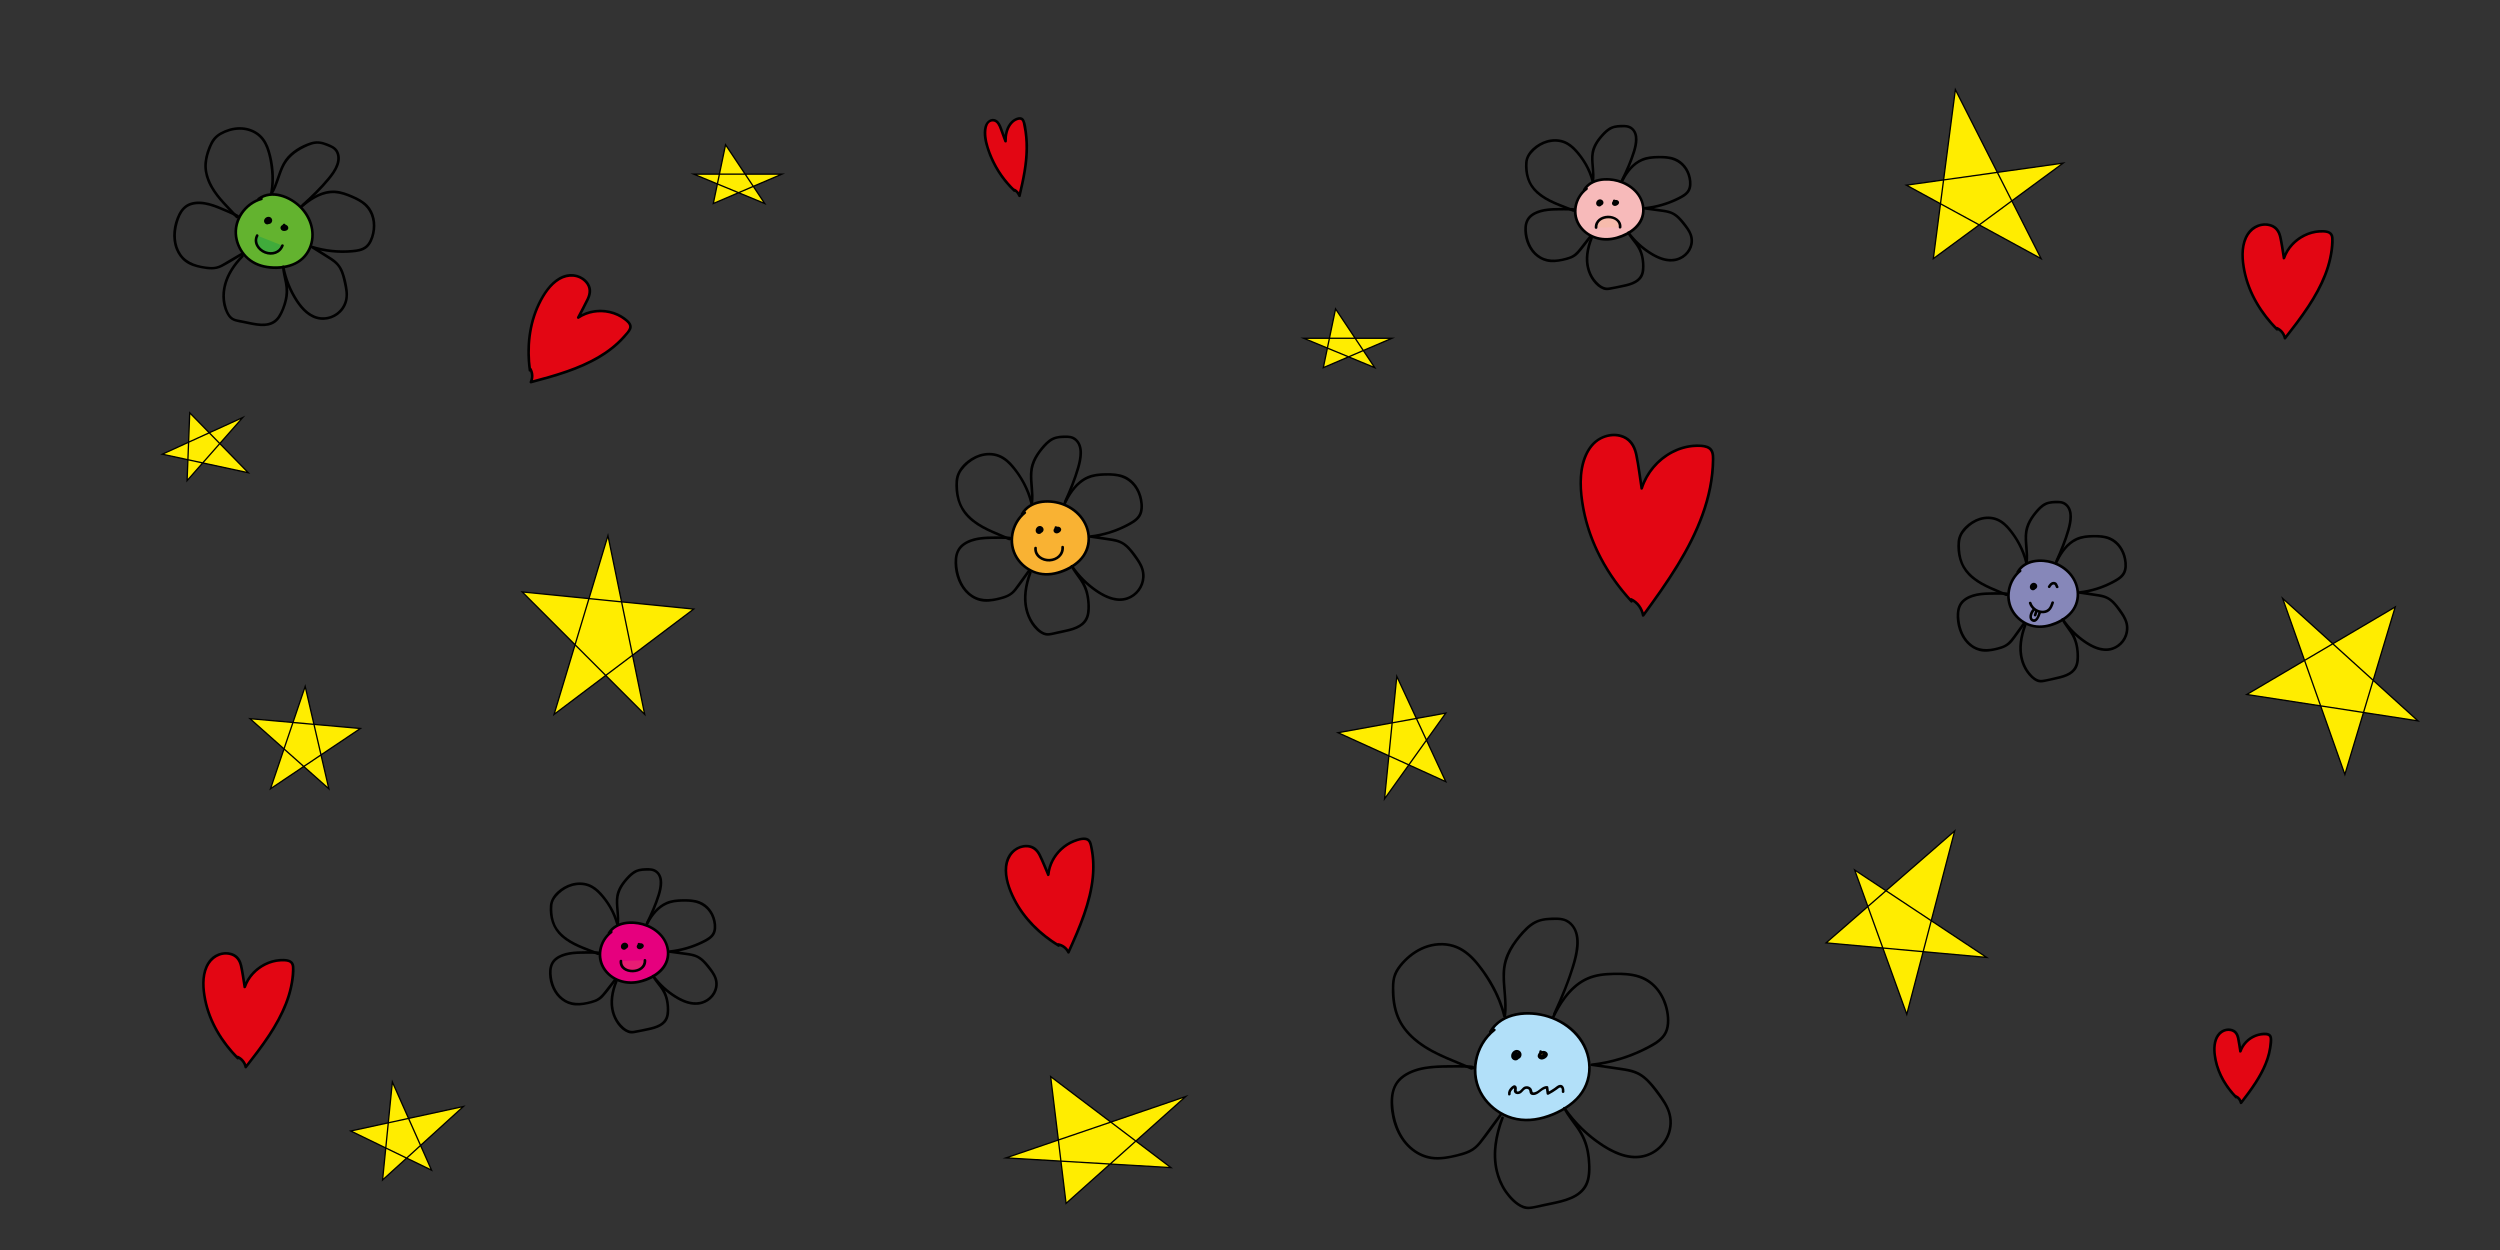 <?xml version="1.0" encoding="utf-8"?>
<!-- Generator: Adobe Illustrator 26.0.1, SVG Export Plug-In . SVG Version: 6.00 Build 0)  -->
<svg version="1.1" id="Layer_1" xmlns="http://www.w3.org/2000/svg" xmlns:xlink="http://www.w3.org/1999/xlink" x="0px" y="0px"
	 viewBox="0 0 5669.29 2834.65" style="enable-background:new 0 0 5669.29 2834.65;" xml:space="preserve">
<rect x="0" y="0" width="5669.29" height="2834.65" fill="#333333" stroke="none"/>
<style type="text/css">
	.st0{fill:#FFFFFF;stroke:#000000;stroke-width:8;stroke-miterlimit:10;}
	.st1{fill:#FFED00;stroke:#000000;stroke-width:3;stroke-miterlimit:10;}
	.st2{fill:#E30613;}
	.st3{fill:#F9B233;}
	.st4{fill:#B2E0F9;}
	.st5{fill:#E6007E;}
	.st6{fill:#E71D73;}
	.st7{fill:#F7BABA;}
	.st8{fill:#F7BBAC;}
	.st9{fill:#63B32F;}
	.st10{fill:#40AB3B;}
	.st11{fill:#8687B9;}
</style>
<path class="st0" d="M2573.11,1661.56"/>
<polygon class="st1" points="1256.44,1620.1 1378.67,1214.55 1462,1620.1 1184.22,1342.32 1573.11,1381.21 "/>
<polygon class="st1" points="613.38,1788.76 692.07,1556.57 745.72,1788.76 566.88,1629.73 817.26,1651.99 "/>
<polygon class="st1" points="5317.5,1756.25 5176.34,1356.89 5483.3,1634.74 5095.05,1574.9 5431.7,1376.38 "/>
<polygon class="st1" points="3000.89,833.78 3028.67,700.44 3117.56,833.78 2956.44,767.11 3156.44,767.11 "/>
<polygon class="st1" points="2417.54,2728.97 2382.58,2441.37 2655.33,2647.8 2281.17,2625.76 2688.81,2486.61 "/>
<polygon class="st1" points="1617.56,461.56 1645.33,328.22 1734.22,461.56 1573.11,394.89 1773.11,394.89 "/>
<polygon class="st1" points="3139.78,1811.56 3167.56,1533.78 3278.67,1772.67 3034.22,1661.56 3278.67,1617.11 "/>
<polygon class="st1" points="867.56,2675.87 889.78,2453.65 978.67,2653.65 795.33,2564.76 1050.89,2509.2 "/>
<polygon class="st1" points="368.05,1030.01 550.58,946.74 424.27,1089.95 430.26,936.13 563.06,1072.05 "/>
<polygon class="st1" points="4384.22,586.56 4434.22,203.22 4628.67,586.56 4323.11,419.89 4678.67,369.89 "/>
<polygon class="st1" points="4141.07,2138.13 4432.67,1884.32 4324.06,2300.2 4205.83,1972.84 4505.15,2171.16 "/>
<g>
	<path class="st2" d="M2400.75,2144.27c-50.93-30.82-94-77.17-112.85-133.64c-7.62-22.83-10.83-49.19,1.26-69.99
		c12.1-20.81,44.26-30.24,60.97-12.92c5.12,5.31,8.15,12.23,11.08,19c5.35,12.38,10.7,24.76,16.05,37.13
		c3.28-39.85,36.39-75.27,75.93-81.21c5.15-0.77,10.94-0.93,14.96,2.38c3.27,2.7,4.57,7.06,5.56,11.19
		c19.77,82.17-15.9,166.42-50.76,243.4c-4.24-9.4-13.42-16.39-23.61-17.98"/>
	<g>
		<path d="M2402.26,2141.68c-41.48-25.25-77.73-60.44-99.83-104.05c-11.12-21.94-20.5-47.55-17.92-72.53
			c2.32-22.43,18.03-42.61,41.87-43.38c13.47-0.43,22.83,6.98,28.7,18.74c7.27,14.56,13.13,29.98,19.59,44.91
			c1.31,3.02,5.35,1.08,5.59-1.51c1.98-21.79,12.9-41.99,29-56.64c7.91-7.2,17.15-13.08,27.12-16.97
			c8.29-3.23,26.55-10.12,32.19,0.1c2.79,5.07,3.49,11.76,4.52,17.4c1.36,7.44,2.27,14.96,2.78,22.51
			c0.89,13.16,0.56,26.39-0.74,39.51c-2.75,27.73-9.92,54.9-18.93,81.2c-10.19,29.74-22.89,58.53-35.84,87.14c1.73,0,3.45,0,5.18,0
			c-4.89-10.16-14.31-17.34-25.4-19.35c-3.78-0.68-5.39,5.1-1.59,5.79c9.73,1.76,17.52,7.68,21.81,16.6c0.93,1.93,4.28,2,5.18,0
			c24.95-55.13,50.12-112.24,55.76-173.17c1.38-14.92,1.48-29.98-0.03-44.89c-0.76-7.48-1.89-14.93-3.45-22.29
			c-1.18-5.59-2.23-11.91-6.08-16.38c-7.43-8.6-21.67-4.84-30.99-2c-10.91,3.32-21.07,8.78-30.05,15.8
			c-20.42,15.97-34.08,39.76-36.44,65.66c1.86-0.5,3.73-1.01,5.59-1.51c-6.46-14.93-12.3-30.36-19.59-44.91
			c-5.07-10.13-12.85-18.3-24.21-20.81c-21.06-4.66-43.43,8.39-52.08,27.57c-11.35,25.17-4.53,54.4,5.31,78.87
			c9.74,24.21,23.82,46.42,40.88,66.13c19.73,22.78,43.35,42.02,69.06,57.67C2402.54,2148.88,2405.56,2143.69,2402.26,2141.68
			L2402.26,2141.68z"/>
	</g>
</g>
<g>
	<path class="st2" d="M2300.49,432.35c-25.9-24.16-48.96-58.58-61.09-98.62c-4.91-16.19-7.93-34.56-3.37-48.23
		s19.28-18.36,28.18-5.46c2.73,3.95,4.56,8.9,6.33,13.74c3.24,8.85,6.48,17.69,9.72,26.54c-0.71-27.31,12.99-49.88,31.41-51.74
		c2.4-0.24,5.14-0.02,7.23,2.49c1.71,2.05,2.57,5.13,3.27,8.04c14.03,57.82,1.89,113.94-10.28,165.1
		c-2.54-6.73-7.29-12.07-12.21-13.74"/>
	<g>
		<path d="M2302.61,430.23c-21.85-20.53-39.28-45.56-51.35-72.98c-6.61-15.03-12.29-31.31-14.01-47.71
			c-1.09-10.35-1.26-34.27,14.4-34.07c8.9,0.11,12.84,10.62,15.4,17.5c3.49,9.36,6.88,18.77,10.31,28.15
			c1.11,3.03,5.95,2.78,5.89-0.8c-0.21-13.41,2.64-27.82,11.31-38.47c3.42-4.2,7.83-7.72,13.04-9.38c3.19-1.01,7.12-1.89,9.48,1.22
			c2.3,3.04,2.73,8.36,3.5,11.99c7.27,34,5.59,69.14-0.1,103.23c-3.06,18.32-7.2,36.43-11.5,54.49c1.93,0,3.86,0,5.79,0
			c-2.84-6.93-7.17-13-14.31-15.84c-3.59-1.43-5.15,4.37-1.59,5.79c4.95,1.97,8.18,6.91,10.12,11.65c1.02,2.5,5.03,3.17,5.79,0
			c8.99-37.82,17.25-76.25,16.64-115.34c-0.15-9.8-0.89-19.57-2.21-29.27c-1.24-9.05-2.15-19.79-6.12-28.12
			c-6.03-12.65-22.52-4.88-29.88,2.23c-12.06,11.65-16.2,29.61-15.95,45.82c1.96-0.27,3.93-0.53,5.89-0.8
			c-3.63-9.92-7.13-19.9-10.92-29.76c-2.59-6.74-5.76-14-12.22-17.88c-11.91-7.16-23.97,2.7-27.33,14.26
			c-5.09,17.54,0.06,37.43,5.66,54.19c5.79,17.34,13.69,34,23.4,49.49c10.26,16.35,22.54,31.44,36.61,44.66
			C2301.18,437.12,2305.43,432.88,2302.61,430.23L2302.61,430.23z"/>
	</g>
</g>
<g>
	<path class="st2" d="M3699.83,1363.69c-62.01-66.84-107.29-154.61-114.33-248.77c-2.85-38.07,1.86-79.9,26.51-107.36
		c24.66-27.46,74.01-29.77,91.82,3.26c5.45,10.12,7.34,21.94,9.14,33.48c3.29,21.1,6.58,42.21,9.87,63.31
		c18.75-60.15,78.64-102.13,137.32-96.26c7.64,0.76,15.98,2.73,20.56,9.36c3.73,5.4,4.05,12.62,4.01,19.35
		c-0.71,134.1-81.49,250.35-158.55,355.71c-2.74-16.09-13.42-30.35-27.44-36.66"/>
	<g>
		<path d="M3701.95,1361.57c-54.02-58.43-94.15-130.95-108.65-209.62c-7-37.97-10.29-81.07,5.28-117.45
			c6.65-15.53,17.08-29.74,32.26-37.73c12.87-6.78,28.47-9.25,42.66-5.64c19.85,5.05,30.05,20.9,34.16,40.12
			c5.42,25.38,8.29,51.52,12.29,77.16c0.49,3.12,4.97,2.57,5.79,0c10.97-34.51,35.78-63.86,67.91-80.57
			c15.45-8.04,32.59-13.06,50.02-13.9c8.67-0.42,18.56-0.54,26.76,2.67c11.48,4.5,11.45,16.32,11.29,26.87
			c-1.31,84.48-35.52,163.61-78.75,234.76c-24.35,40.07-51.7,78.2-79.35,116.02c1.83,0.24,3.66,0.48,5.48,0.72
			c-3.06-16.46-13.53-31.26-28.82-38.46c-3.47-1.63-6.52,3.54-3.03,5.18c14.04,6.61,23.25,19.76,26.06,34.87
			c0.52,2.8,4.12,2.58,5.48,0.72c52.15-71.32,104.38-144.84,134.75-228.54c14.94-41.17,24.11-84.77,24.21-128.68
			c0.02-9.4-0.96-19.47-8.96-25.62c-7.11-5.46-16.85-6.23-25.49-6.56c-17.74-0.66-35.51,2.93-51.86,9.74
			c-38.62,16.08-68.82,49.39-81.48,89.2c1.93,0,3.86,0,5.79,0c-3.82-24.55-6.99-49.31-11.6-73.72
			c-3.3-17.48-10.45-34.01-26.67-42.91c-27.72-15.19-63.43-3.52-81.91,20.49c-24.85,32.3-26.2,77-21.98,115.83
			c4.57,42.14,16.65,83.17,34.5,121.57c20.06,43.16,47.36,82.8,79.65,117.72C3700.34,1368.65,3704.57,1364.4,3701.95,1361.57
			L3701.95,1361.57z"/>
	</g>
</g>
<g>
	<path class="st2" d="M1201.63,839.7c-8.26-58.96,0.49-121.62,32.38-171.89c12.89-20.32,31.3-39.46,55.08-43.21
		c23.77-3.75,51.39,15.23,48.51,39.13c-0.88,7.32-4.34,14.04-7.74,20.59c-6.22,11.96-12.44,23.93-18.66,35.89
		c32.97-22.62,81.34-19.3,110.91,7.61c3.85,3.5,7.63,7.9,7.6,13.1c-0.03,4.24-2.59,8.01-5.16,11.38
		c-51.24,67.21-139.09,92.74-220.8,114.32c4.61-9.22,4.24-20.76-0.97-29.66"/>
	<g>
		<path d="M1204.52,838.91c-6.88-50.15-1.68-103.17,20.64-149.05c10.18-20.92,23.86-42.64,44.32-54.83
			c18.68-11.13,42.87-10.62,57.87,6.59c9.14,10.49,8.72,22.97,3,35.08c-6.73,14.22-14.48,28.04-21.74,42
			c-1.29,2.49,1.46,5.88,4.1,4.1c20.37-13.71,46.08-17.76,69.9-12.13c11.93,2.82,23.35,8.01,33.03,15.58
			c4.98,3.89,12.65,9.75,10.72,16.96c-1.74,6.51-8.24,12.58-12.58,17.53c-33.61,38.32-80.31,61.65-127.68,78.34
			c-27.28,9.61-55.2,17.25-83.15,24.63c1.13,1.47,2.26,2.94,3.39,4.41c4.95-10.62,4.68-22.38-0.97-32.68
			c-1.86-3.39-7.04-0.36-5.18,3.03c4.56,8.32,4.99,18,0.97,26.63c-1.07,2.3,0.7,5.12,3.39,4.41
			c53.81-14.22,108.76-29.36,156.87-58.21c23.35-14.01,44.83-31.42,61.96-52.68c3.79-4.7,8.52-9.87,9.21-16.13
			c0.75-6.82-3.6-12.43-8.35-16.79c-9.1-8.37-20.13-14.54-31.82-18.47c-27.31-9.18-58.72-5.77-82.73,10.39
			c1.37,1.37,2.74,2.74,4.1,4.1c7.26-13.96,15-27.77,21.74-42c4.92-10.38,7.27-21.38,2.55-32.27c-8.5-19.6-32.55-29.56-52.79-25.19
			c-25.09,5.42-43.36,26.62-56.08,47.61c-14.35,23.68-23.84,50.16-28.88,77.34c-5.71,30.8-5.84,62.3-1.59,93.28
			C1199.26,844.31,1205.04,842.69,1204.52,838.91L1204.52,838.91z"/>
	</g>
</g>
<g>
	<path class="st2" d="M539.37,2399.68c-42.07-42.12-72.79-97.43-77.57-156.77c-1.93-23.99,1.26-50.35,17.99-67.66
		c16.73-17.3,50.21-18.76,62.29,2.06c3.7,6.38,4.98,13.83,6.2,21.1c2.23,13.3,4.46,26.6,6.69,39.9
		c12.72-37.9,53.35-64.36,93.16-60.66c5.18,0.48,10.84,1.72,13.95,5.9c2.53,3.4,2.75,7.95,2.72,12.19
		c-0.48,84.51-55.29,157.77-107.57,224.17c-1.86-10.14-9.1-19.13-18.62-23.1"/>
	<g>
		<path d="M541.49,2397.56c-35.78-36.01-63.44-81.25-73.43-131.42c-4.69-23.56-6.96-50.72,3.37-73.18
			c8.76-19.05,28.44-32.05,49.82-26.99c12.78,3.02,19.76,12.35,22.58,24.84c3.57,15.87,5.57,32.25,8.26,48.29
			c0.53,3.16,4.91,2.53,5.79,0c7.56-21.88,24.3-39.59,44.95-49.78c10.54-5.2,22.2-8.38,33.95-8.93c5.32-0.25,11.11-0.32,16.27,1.08
			c8.82,2.39,8.9,9.88,8.73,17.6c-1.2,53.01-24.49,102.13-52.98,145.76c-16.51,25.29-34.99,49.23-53.66,72.95
			c1.67,0.44,3.34,0.88,5.01,1.32c-2.31-11.03-9.7-20.29-19.99-24.9c-3.49-1.57-6.55,3.6-3.03,5.18
			c9.02,4.04,15.2,11.63,17.24,21.31c0.43,2.06,3.63,3.08,5.01,1.32c35.81-45.5,72.04-92.52,92.84-147.12
			c5.04-13.23,9.07-26.86,11.74-40.76c2.62-13.65,4.88-28.51,3.74-42.42c-1.13-13.79-12.46-17-24.53-17.37
			c-12.33-0.38-24.74,2-36.16,6.59c-25.33,10.17-45.96,30.65-54.92,56.58c1.93,0,3.86,0,5.79,0c-2.69-16.04-4.68-32.42-8.26-48.29
			c-2.45-10.84-7.85-20.53-17.98-25.77c-18.08-9.35-42.24-3.56-55.51,11.38c-17.45,19.64-19.47,47.97-16.86,72.94
			c2.84,27.13,10.94,53.43,22.94,77.88c13.88,28.27,32.89,53.86,55.05,76.17C539.97,2404.54,544.21,2400.3,541.49,2397.56
			L541.49,2397.56z"/>
	</g>
</g>
<g>
	<path class="st2" d="M5070.75,2488.09c-26.47-27.11-45.79-62.71-48.8-100.91c-1.21-15.44,0.79-32.41,11.32-43.55
		s31.59-12.07,39.19,1.32c2.33,4.11,3.13,8.9,3.9,13.58c1.4,8.56,2.81,17.12,4.21,25.68c8-24.4,33.57-41.43,58.61-39.05
		c3.26,0.31,6.82,1.11,8.78,3.8c1.59,2.19,1.73,5.12,1.71,7.85c-0.3,54.39-34.78,101.55-67.67,144.28
		c-1.17-6.53-5.73-12.31-11.71-14.87"/>
	<g>
		<path d="M5072.87,2485.97c-21.95-22.67-38.85-50.71-45.43-81.79c-3.1-14.66-4.72-31.08,0.32-45.5
			c4.5-12.86,16.33-23.14,30.65-20.12c8.56,1.8,12.59,8.18,14.27,16.39c2.03,9.94,3.35,20.07,4.99,30.07c0.52,3.16,4.92,2.52,5.79,0
			c4.68-13.64,14.77-24.79,27.59-31.31c6.54-3.33,13.83-5.38,21.18-5.7c3.33-0.15,7.17-0.25,10.37,0.84
			c5.35,1.83,4.14,9.31,3.91,13.83c-1.68,33.3-16.54,64.1-34.38,91.65c-10.12,15.64-21.36,30.51-32.71,45.26
			c1.83,0.24,3.66,0.48,5.48,0.72c-1.6-7.34-6.28-13.44-13.09-16.66c-3.47-1.64-6.52,3.53-3.03,5.18
			c5.54,2.63,9.03,7.09,10.33,13.08c0.61,2.81,4.06,2.57,5.48,0.72c23.28-30.27,46.8-61.66,59.49-98.08
			c3.07-8.8,5.43-17.85,6.87-27.06c1.27-8.14,3.26-18.27,1.2-26.38c-3.85-15.14-29.81-8.71-39.6-4.64
			c-16.32,6.77-29.13,20.26-34.86,36.97c1.93,0,3.86,0,5.79,0c-1.69-10.28-2.89-20.78-5.17-30.95c-1.6-7.17-5.03-13.66-11.67-17.27
			c-11.35-6.17-26.71-2.83-35.48,6.31c-11.84,12.34-13.52,31.1-12.06,47.3c1.59,17.65,6.58,34.79,14.09,50.81
			c8.79,18.75,21.06,35.73,35.44,50.58C5071.32,2492.99,5075.56,2488.75,5072.87,2485.97L5072.87,2485.97z"/>
	</g>
</g>
<g>
	<path class="st2" d="M5163.72,746.89c-42.07-42.12-72.79-97.43-77.57-156.77c-1.93-23.99,1.26-50.35,17.99-67.66
		c16.73-17.3,50.21-18.76,62.29,2.06c3.7,6.38,4.98,13.83,6.2,21.1c2.23,13.3,4.46,26.6,6.69,39.9
		c12.72-37.9,53.35-64.36,93.17-60.66c5.18,0.48,10.84,1.72,13.95,5.9c2.53,3.4,2.75,7.95,2.72,12.19
		c-0.48,84.51-55.29,157.77-107.57,224.17c-1.86-10.14-9.1-19.13-18.62-23.1"/>
	<g>
		<path d="M5165.84,744.77c-35.78-36.01-63.44-81.25-73.43-131.42c-4.69-23.56-6.96-50.72,3.37-73.18
			c8.76-19.05,28.44-32.05,49.82-26.99c12.78,3.02,19.76,12.35,22.58,24.84c3.57,15.87,5.57,32.25,8.26,48.29
			c0.53,3.16,4.91,2.53,5.79,0c7.56-21.88,24.3-39.59,44.95-49.78c10.54-5.2,22.2-8.38,33.95-8.93c5.32-0.25,11.11-0.32,16.27,1.08
			c8.82,2.39,8.9,9.88,8.73,17.6c-1.2,53.01-24.49,102.13-52.98,145.76c-16.51,25.29-34.99,49.23-53.66,72.95
			c1.67,0.44,3.34,0.88,5.01,1.32c-2.31-11.03-9.7-20.29-19.99-24.9c-3.49-1.57-6.55,3.6-3.03,5.18
			c9.02,4.04,15.2,11.63,17.24,21.31c0.43,2.06,3.63,3.08,5.01,1.32c35.81-45.5,72.04-92.52,92.84-147.12
			c5.04-13.23,9.07-26.86,11.74-40.76c2.62-13.65,4.88-28.51,3.74-42.42c-1.13-13.79-12.46-17-24.53-17.37
			c-12.33-0.38-24.74,2-36.16,6.59c-25.33,10.17-45.96,30.65-54.92,56.58c1.93,0,3.86,0,5.79,0c-2.69-16.04-4.68-32.42-8.26-48.29
			c-2.45-10.84-7.85-20.53-17.98-25.77c-18.08-9.35-42.24-3.56-55.51,11.37c-17.45,19.64-19.47,47.97-16.86,72.94
			c2.84,27.13,10.94,53.43,22.94,77.88c13.88,28.27,32.89,53.86,55.05,76.17C5164.33,751.76,5168.57,747.51,5165.84,744.77
			L5165.84,744.77z"/>
	</g>
</g>
<g>
	<path class="st3" d="M2323.87,1162.62c-24.66,19.61-35.47,54.96-26,85.01c9.47,30.04,38.6,52.81,70.04,54.74
		c17.61,1.08,35.17-3.83,51.08-11.45c16.14-7.73,31.31-18.69,40.55-34.01c14.27-23.67,11.79-55.47-3.49-78.5
		s-41.84-37.34-69.27-40.75c-26.2-3.26-56.28,5-69.08,28.09"/>
	<g>
		<path d="M2321.74,1160.5c-27.47,22.31-38.13,62.67-23.99,95.34c14.53,33.57,50.83,53.66,86.88,48.85
			c37.45-5,79.6-30.26,86.24-70.18c6.45-38.77-16.85-74.69-51.6-90.64c-33.23-15.26-83.66-15.37-104.18,20.37
			c-1.93,3.35,3.26,6.38,5.18,3.03c16.65-29.02,56.48-31.68,85.2-22.38c33.61,10.88,60.38,39.9,60.49,76.44
			c0.06,18.08-6.92,34.87-19.79,47.56c-13.16,12.97-30.83,21.97-48.49,26.98c-17.72,5.03-36.4,5.08-53.49-2.2
			c-14.73-6.27-27.55-17.14-36-30.75c-19.75-31.77-10.89-74.9,17.78-98.18C2328.99,1162.31,2324.72,1158.09,2321.74,1160.5
			L2321.74,1160.5z"/>
	</g>
</g>
<g>
	<path class="st3" d="M2356.93,1198.56c-2.85,1.18-2.44,6.11,0.46,7.17c2.89,1.06,6.27-1.73,6.22-4.81
		c-0.06-3.52-4.25-6.27-7.5-4.91c-1.13,0.47-2.07,1.32-2.82,2.29c-1.53,1.99-2.27,4.76-1.26,7.06s4.13,3.62,6.22,2.24
		c1.02-0.67,1.64-1.82,2-2.99c0.46-1.51,0.37-3.48-1-4.27c-1.37-0.79-3.37,1.4-2.07,2.3"/>
	<g>
		<path d="M2355.41,1195.97c-5.99,3.06-3.48,12.85,3.14,12.98c3.55,0.07,6.87-2.66,7.78-6.03c0.91-3.36-0.74-6.82-3.54-8.71
			c-6.68-4.52-14.77,2.14-14.2,9.51c0.6,7.81,11.12,10.2,14.19,2.61c1.37-3.39,0.59-8.89-3.96-9.16c-3.96-0.23-6.62,4.64-3.76,7.57
			c2.7,2.77,6.94-1.48,4.24-4.24c-0.98-1.01-1.91,4.31-2.79,4.62c-0.77,0.26-1.58-0.58-1.83-1.2c-0.81-2.04,1.44-5.63,3.72-5.2
			c1.9,0.36,3.26,3.16,0.92,4.08c-1.53,0.6-1.53-1.3-0.88-1.64C2361.88,1199.39,2358.85,1194.21,2355.41,1195.97L2355.41,1195.97z"
			/>
	</g>
</g>
<g>
	<path class="st3" d="M2394.59,1196.21c0.46,2.43-2.55,4.32-2.57,6.8c-0.02,1.69,1.46,3.13,3.11,3.49c1.65,0.36,3.37-0.16,4.86-0.96
		c2.21-1.19,4.23-3.8,3.11-6.05c-0.52-1.04-1.6-1.69-2.71-2.01c-2.34-0.67-5.25,0.19-6.23,2.42c-0.97,2.23,1.1,5.34,3.46,4.76
		c0.94-1.39,1.89-2.78,2.83-4.17"/>
	<g>
		<path d="M2391.59,1196.21c0.11,1.17-0.89,2.07-1.43,3.04c-0.7,1.28-1.18,2.59-1.12,4.07c0.15,3.52,3.4,6.15,6.79,6.28
			c5.83,0.23,14.25-6.82,9.07-12.72c-3.89-4.42-12.81-3.04-13.89,3.22c-0.48,2.82,1.05,5.81,3.63,7.06
			c1.32,0.64,3.15,0.85,4.48,0.09c1.67-0.95,2.85-3.69,3.91-5.24c2.18-3.2-3.02-6.21-5.18-3.03c-0.94,1.39-1.89,2.78-2.83,4.17
			c0.6-0.46,1.2-0.92,1.79-1.38c0.72-0.1,0-0.28,0.13-0.71c0.18-0.61,1.25-0.79,1.76-0.8c2.47-0.05,1.51,1.59,0.04,2.53
			c-1.18,0.76-4.53,1.54-3.26-0.74c1.05-1.9,2.32-3.53,2.11-5.83C2397.24,1192.4,2391.24,1192.36,2391.59,1196.21L2391.59,1196.21z"
			/>
	</g>
</g>
<g>
	<path class="st3" d="M2348.27,1242.72c-1.01,9.2,4.47,18.41,12.39,23.19c7.92,4.79,17.84,5.53,26.87,3.47
		c2.51-0.57,4.98-1.35,7.3-2.47c9.64-4.66,15.87-15.59,14.96-26.26"/>
	<g>
		<path d="M2345.27,1242.72c-1.41,19.38,17.25,31.61,34.96,30.68c18.03-0.94,33.61-13.61,32.56-32.75c-0.21-3.84-6.21-3.86-6,0
			c0.86,15.77-11.64,25.97-26.56,26.75c-14.6,0.76-30.14-8.47-28.96-24.68C2351.55,1238.86,2345.55,1238.88,2345.27,1242.72
			L2345.27,1242.72z"/>
	</g>
</g>
<g>
	<g>
		<path d="M2416.05,1144.83c9.76-20.48,22.44-41.23,41.87-53.86c11.05-7.18,23.49-10.53,36.54-11.55
			c13.11-1.02,27.04-1.28,40.01,1.15c23.72,4.43,40.75,21.57,47.83,44.32c3.43,11.03,5.21,24.02,2.26,35.35
			c-3.34,12.82-14.78,19.87-25.66,25.89c-26.68,14.76-56.23,24.11-86.52,27.58c-3.02,0.35-4.45,5.35-0.8,5.89
			c13.66,2.02,27.31,4.04,40.97,6.05c12.24,1.81,24.51,3.37,34.89,10.67c9.58,6.74,16.69,16.53,23.5,25.88
			c7.29,10,14.85,20.36,17.66,32.63c5.35,23.32-6.77,47.39-28.33,57.43c-23.77,11.07-49.39,0.19-69.66-13.2
			c-22.55-14.9-42-34.26-57.26-56.55c-2.17-3.17-6.98-0.43-5.18,3.03c5.69,10.97,13.54,20.48,20.44,30.67
			c7.02,10.37,12.03,21.39,14.55,33.69c2.63,12.84,3.65,27.26,1.58,40.27c-1.83,11.54-7.93,20.64-17.89,26.69
			c-9.15,5.55-19.7,8.37-30.05,10.71c-5.75,1.3-11.54,2.48-17.3,3.71c-7.01,1.49-14.23,3.66-21.37,4.33
			c-12.38,1.17-23.29-9.95-30.47-18.86c-7.15-8.88-12.3-19.35-15.54-30.26c-8.54-28.74-3.05-59.25,7.15-86.79
			c1.34-3.63-4.45-5.19-5.79-1.6c-9.86,26.6-15.24,55.87-8.75,83.93c5.14,22.21,19.26,48.1,41.26,57.6c6.04,2.61,11.97,2.24,18.29,1
			c8.13-1.59,16.22-3.45,24.32-5.18c11.48-2.45,23.04-4.82,33.83-9.59c9.64-4.26,18.59-10.79,23.6-20.28
			c6.47-12.24,6.12-27.42,5.13-40.85c-1.11-15.04-4.58-29.86-12.05-43.07c-7.72-13.64-18.54-25.23-25.77-39.17
			c-1.73,1.01-3.45,2.02-5.18,3.03c14.92,21.78,33.56,40.77,55.24,55.86c21.06,14.66,47.67,27.41,73.61,18.59
			c22.31-7.59,37.77-28.08,38.77-51.65c0.55-13.05-3.81-25.19-10.65-36.14c-6.79-10.87-14.68-21.81-23.46-31.18
			c-10.21-10.89-22.09-16.97-36.77-19.51c-17.17-2.97-34.5-5.15-51.74-7.7c-0.27,1.96-0.53,3.93-0.8,5.89
			c29.31-3.35,57.82-11.85,84.03-25.44c11.05-5.73,23.35-12.2,30.06-23.16c6.77-11.06,6.25-25.55,4.05-37.87
			c-4.13-23.12-18.37-45.26-40.6-54.42c-13.25-5.46-27.88-6.06-42.02-5.91c-14.21,0.15-28.65,1.26-41.85,6.93
			c-26.4,11.36-43.22,36.93-55.16,61.96C2409.21,1145.27,2414.38,1148.31,2416.05,1144.83L2416.05,1144.83z"/>
	</g>
</g>
<g>
	<g>
		<path d="M2330.57,1293.31c-8.1,11.17-16.19,22.33-24.29,33.5c-3.8,5.24-7.5,10.7-12.31,15.09c-4.99,4.56-11.03,7.46-17.41,9.54
			c-23.56,7.66-49.82,11.97-71.52-2.65c-21.02-14.16-31.1-39.29-33.73-63.7c-1.24-11.5-1.28-24.11,4.05-34.68
			c5.6-11.12,16.88-17.91,28.29-21.89c13.17-4.59,27.2-5.71,41.05-6.1c7.26-0.2,14.53-0.25,21.8-0.26c3.61,0,7.22,0.02,10.82,0.11
			c1.64,0.04,3.28,0.09,4.92,0.17c2.34,0.1,5.98,1.56,6.39-1.39c0.96-0.73,1.93-1.47,2.89-2.2c-0.15-0.02-0.3-0.03-0.46-0.05
			c-3.84-0.39-3.81,5.62,0,6c0.15,0.02,0.3,0.03,0.46,0.05c1.16,0.12,2.73-1.01,2.89-2.2c0.67-4.79-3.44-5.67-7.26-5.93
			c-8.51-0.57-17.05-0.59-25.57-0.53c-14.43,0.1-28.94,0.13-43.21,2.49c-13.27,2.2-26.6,6.73-37.18,15.28
			c-10.29,8.32-15.15,20.33-16.26,33.28c-2.25,26.21,6.15,56.11,24.12,75.61c8.54,9.27,19.58,16.54,31.81,19.85
			c14.32,3.88,29.2,1.53,43.38-1.77c15.55-3.61,29.5-8.36,39.83-21.17c11.21-13.9,21.2-28.95,31.68-43.41
			C2338.02,1293.21,2332.81,1290.21,2330.57,1293.31L2330.57,1293.31z"/>
	</g>
</g>
<g>
	<g>
		<path d="M2290.65,1219.95c-26.75-11.94-55.24-21.3-78.95-39c-10.89-8.13-20.67-18.08-27.49-29.9
			c-7.3-12.66-10.48-27.07-11.39-41.55c-0.97-15.42-0.62-30.01,8.9-42.88c8.18-11.07,19-20.47,31.35-26.59
			c12.71-6.3,27.52-8.82,41.52-6.09c14.24,2.78,25.92,11.11,35.59,21.63c21.87,23.81,38.56,54.99,46.13,86.37
			c0.9,3.75,6.69,2.16,5.79-1.6c-7.36-30.51-23.06-59.3-42.9-83.5c-9.01-10.99-19.85-20.77-33.28-25.91
			c-14.2-5.43-30.41-5.23-44.8-0.61c-25.57,8.21-52.3,31.78-54.36,59.84c-2.26,30.82,5.43,61.36,27.57,83.64
			c25.6,25.75,60.94,36.88,93.31,51.32C2291.11,1226.69,2294.17,1221.52,2290.65,1219.95L2290.65,1219.95z"/>
	</g>
</g>
<g>
	<g>
		<path d="M2342.98,1141.01c3.08-23.27-3.05-46.4-1.43-69.68c1.59-22.93,14.08-42.09,29.16-58.69c7.42-8.17,15.78-15.38,26.83-17.77
			c5.82-1.26,11.84-1.37,17.77-1.48c5.93-0.11,11.99-0.19,17.36,2.7c21.74,11.7,15.24,43.32,9.88,62.35
			c-7.51,26.67-18.24,52.72-29.68,77.92c-1.58,3.49,3.58,6.54,5.18,3.03c11.29-24.87,21.77-50.46,29.51-76.68
			c6.19-20.98,12.54-50.76-6.04-67.6c-8.51-7.72-18.83-7.97-29.78-7.64c-12.4,0.38-23.77,2.49-33.83,10.15
			c-8.94,6.82-16.35,15.87-23.04,24.84c-6.9,9.25-12.77,19.42-16.13,30.52c-8.7,28.78,2.11,58.79-1.77,88.03
			C2336.47,1144.82,2342.48,1144.79,2342.98,1141.01L2342.98,1141.01z"/>
	</g>
</g>
<g>
	<path class="st4" d="M3388.67,2335.42c-36.65,28.68-52.73,80.41-38.65,124.36s57.39,77.26,104.13,80.08
		c26.17,1.58,52.28-5.61,75.94-16.75c24-11.31,46.55-27.34,60.28-49.76c21.21-34.62,17.52-81.14-5.19-114.83
		c-22.72-33.68-62.21-54.62-102.97-59.61c-38.95-4.77-83.67,7.31-102.7,41.09"/>
	<g>
		<path d="M3386.54,2333.3c-40.06,31.8-56.05,90.06-35.63,137.33c10.06,23.29,28.14,42.79,49.91,55.65
			c23.88,14.11,51.36,19.21,78.78,15.49c29.94-4.07,60.1-16.97,84.1-35.33c22.02-16.85,38.05-39.95,42.35-67.68
			c4.18-26.98-1.73-55.32-16.17-78.48c-14.31-22.96-36.37-40.55-60.96-51.48c-43.81-19.47-106.07-22.08-141.58,15.56
			c-4.03,4.27-7.5,9.03-10.43,14.11c-1.93,3.35,3.25,6.38,5.18,3.03c24.95-43.26,85.11-47,127.93-33.5
			c49.86,15.72,90.68,57.94,91.38,112.22c0.35,26.78-9.82,51.73-28.81,70.6c-19.58,19.46-46.02,32.85-72.36,40.43
			c-26.51,7.63-54.47,8.09-80.3-2.23c-22.34-8.92-42.03-24.92-55.11-45.13c-30.47-47.07-17.41-111.94,25.98-146.38
			C3393.81,2335.14,3389.54,2330.92,3386.54,2333.3L3386.54,2333.3z"/>
	</g>
</g>
<g>
	<path class="st3" d="M3437.82,2387.99c-4.23,1.72-3.62,8.94,0.68,10.49s9.32-2.54,9.24-7.04c-0.08-5.15-6.32-9.17-11.16-7.18
		c-1.68,0.69-3.08,1.93-4.19,3.35c-2.27,2.91-3.38,6.97-1.87,10.32c1.51,3.36,6.13,5.29,9.25,3.27c1.52-0.98,2.44-2.66,2.97-4.38
		c0.68-2.21,0.56-5.09-1.48-6.24s-5.01,2.05-3.08,3.36"/>
	<g>
		<path d="M3436.3,2385.4c-7.59,3.82-4.47,16.26,3.94,16.41c10.2,0.18,13.77-13,5.92-18.73c-8.73-6.38-19.67,2.1-19.31,11.98
			c0.37,10.37,14.54,13.73,18.43,3.58c1.56-4.05,0.88-10.87-4.64-11.28c-4.56-0.34-7.96,5.28-4.56,8.7c2.72,2.74,6.97-1.5,4.24-4.24
			c0.27,0.27-0.22,3.4-0.46,4.21c-0.43,1.43-1.25,2.78-2.83,2.96c-2.02,0.23-3.69-1.56-4.07-3.36c-0.87-4.15,3.3-10.01,7.85-8.65
			c3.88,1.16,5.6,6.34,1.31,8.4c-3.47,1.66-5.93-3.21-2.78-4.79C3442.78,2388.84,3439.75,2383.67,3436.3,2385.4L3436.3,2385.4z"/>
	</g>
</g>
<g>
	<path class="st3" d="M3493.81,2384.55c0.68,3.56-3.78,6.33-3.83,9.95c-0.03,2.47,2.17,4.58,4.62,5.1c2.45,0.53,5.02-0.23,7.22-1.4
		c3.29-1.75,6.29-5.56,4.62-8.85c-0.77-1.52-2.37-2.47-4.03-2.94c-3.47-0.98-7.81,0.29-9.26,3.55c-1.45,3.26,1.63,7.81,5.14,6.96
		c1.4-2.03,2.81-4.06,4.21-6.1"/>
	<g>
		<path d="M3490.81,2384.55c0.19,2.02-1.39,3.48-2.32,5.15c-0.91,1.64-1.58,3.35-1.46,5.25c0.27,4.44,4.38,7.59,8.63,7.8
			c7.3,0.35,19.15-8.47,12.46-16.23c-4.94-5.73-16.94-4.09-18.2,4.09c-0.55,3.53,1.47,7.27,4.72,8.76
			c5.58,2.55,7.83-3.22,10.47-7.04c2.2-3.19-3-6.19-5.18-3.03c-1.4,2.03-2.81,4.06-4.21,6.1c0.6-0.46,1.2-0.92,1.79-1.38
			c-1.33,0.18-1.84-2.06-1.53-2.91c0.53-1.46,2.56-2,3.95-2.03c1.23-0.02,3.6,0.43,3.96,1.9c0.44,1.8-1.87,3.61-3.16,4.39
			c-2.96,1.79-9.7,1.91-6.85-2.99c1.47-2.53,3.23-4.73,2.94-7.83C3496.45,2380.74,3490.45,2380.7,3490.81,2384.55L3490.81,2384.55z"
			/>
	</g>
</g>
<g>
	<g>
		<path d="M3524.44,2308.68c14.73-30.47,34.03-61.09,63.21-79.57c16.8-10.64,35.71-15.42,55.41-16.85
			c20.05-1.46,41.26-1.79,61.05,2.17c17.84,3.57,33.86,11.66,46.51,24.82c11.32,11.77,19.38,26.49,24.08,42.08
			c4.97,16.45,7.41,35.9,2.44,52.62c-5.44,18.31-22.65,28.51-38.42,37.09c-39.95,21.73-84.11,35.47-129.29,40.5
			c-3.02,0.34-4.45,5.36-0.8,5.89c20.6,2.99,41.2,5.99,61.8,8.98c18.61,2.71,37.12,5.25,52.72,16.61
			c13.95,10.16,24.42,24.34,34.58,38.07c10.93,14.77,22.18,30.17,26.13,48.47c7.57,35.05-11.44,70.43-43.9,84.86
			c-35.33,15.71-73.2,0.32-103.49-19.27c-33.89-21.92-63.33-50.51-86.33-83.66c-2.19-3.15-6.99-0.43-5.18,3.03
			c8.44,16.12,20.17,30.04,30.45,44.96c11.05,16.04,18.68,33.24,22.29,52.43c3.48,18.45,4.82,38.98,1.63,57.57
			c-2.96,17.21-12.63,30.51-27.57,39.31c-13.39,7.89-28.72,11.99-43.77,15.36c-9.28,2.08-18.61,3.95-27.92,5.9
			c-10.26,2.15-20.82,5.31-31.29,6.14c-17.99,1.44-33.92-13.98-44.72-26.75c-11.21-13.26-19.33-29.08-24.4-45.64
			c-12.97-42.38-4.87-87.63,10.47-128.22c1.37-3.62-4.43-5.18-5.79-1.59c-14.62,38.69-22.64,81.49-12.92,122.38
			c4.13,17.37,11.39,34.18,21.76,48.75c9.82,13.8,23.33,27.98,39.27,34.54c9.33,3.84,18.65,2.57,28.26,0.57
			c11.12-2.31,22.23-4.66,33.34-6.99c17.21-3.61,34.58-7.08,50.75-14.2c14.34-6.31,27.62-16.08,34.73-30.4
			c8.6-17.33,8.04-38.48,6.66-57.3c-1.62-22.22-6.93-44.15-18.28-63.49c-11.47-19.55-27.23-36.22-37.77-56.36
			c-1.73,1.01-3.45,2.02-5.18,3.03c21.7,31.26,48.82,58.49,80.1,80.19c30.73,21.32,69.16,40.23,107.28,28.88
			c33.85-10.08,58.12-40.72,59.13-76.16c0.55-19.32-6.43-36.92-16.86-52.88c-10.09-15.43-21.42-31.05-34.26-44.32
			c-6.89-7.12-14.66-13.57-23.46-18.19c-9.67-5.08-20.3-7.6-31.01-9.36c-25.13-4.13-50.44-7.39-75.64-11.05
			c-0.27,1.96-0.53,3.93-0.8,5.89c42.73-4.76,84.42-16.95,122.82-36.34c16.26-8.21,34.54-17.39,44.88-33.05
			c10.43-15.81,9.77-37.06,6.57-54.99c-5.94-33.35-26.53-65.19-58.46-78.61c-20-8.41-42.17-9.23-63.56-8.98
			c-20.99,0.24-42.3,1.9-61.8,10.31c-38.35,16.53-63.08,53.47-80.63,89.79C3517.59,2309.11,3522.76,2312.16,3524.44,2308.68
			L3524.44,2308.68z"/>
	</g>
</g>
<g>
	<g>
		<path d="M3399.89,2527.3c-12.48,16.95-24.97,33.89-37.45,50.84c-5.62,7.63-11.23,15.43-18.45,21.66
			c-7.33,6.32-16.29,10.32-25.44,13.24c-18.58,5.91-38.96,10.59-58.5,10.69c-17.79,0.09-34.69-5.24-49.41-15.19
			c-30.83-20.84-46-57.11-50.13-93.02c-1.96-17.06-2.05-35.68,5.66-51.45c8.34-17.06,25.52-27.38,42.92-33.43
			c19.49-6.77,40.24-8.5,60.72-9.1c10.95-0.32,21.92-0.39,32.87-0.41c5.64-0.01,11.28,0.02,16.91,0.17
			c2.98,0.08,5.96,0.18,8.94,0.32c2.42,0.12,8.2,1.53,9.39-1.03c1.13-0.46,2.26-0.92,3.39-1.38c-0.2-0.04-0.41-0.07-0.61-0.11
			c-3.77-0.7-5.39,5.08-1.59,5.79c0.2,0.04,0.41,0.07,0.61,0.11c1.21,0.22,2.8-0.12,3.39-1.38c3.89-8.36-10.48-7.8-14.57-7.99
			c-12.26-0.59-24.53-0.53-36.8-0.42c-20.47,0.18-41.06,0.37-61.29,3.86c-19.42,3.36-39.15,10.12-54.43,22.97
			c-14.72,12.37-21.19,30.25-22.37,49.05c-2.38,38,10.1,80.78,36.95,108.4c12.41,12.76,28.06,22.68,45.32,27.29
			c21.45,5.73,43.7,2.05,64.92-2.86c11.11-2.57,22.3-5.33,32.64-10.27c10.11-4.83,18.25-12.05,25.25-20.72
			c16.26-20.15,30.97-41.71,46.33-62.56C3407.36,2527.21,3402.16,2524.22,3399.89,2527.3L3399.89,2527.3z"/>
	</g>
</g>
<g>
	<g>
		<path d="M3338.54,2420.48c-40.34-17.74-83.36-31.53-119-58.25c-15.64-11.73-29.73-25.97-39.68-42.88
			c-11.09-18.85-15.91-40.41-17.25-62.08c-0.69-11.19-1.08-22.82,0.57-33.94c1.74-11.72,7.14-21.8,14.41-31.02
			c12.51-15.84,28.36-29.22,46.63-37.92c19.61-9.34,42.32-12.74,63.66-8.17c20.77,4.45,37.95,16.75,52.18,32.12
			c15.97,17.25,29.37,37.39,40.89,57.83c12.16,21.58,21.73,44.52,27.59,68.62c0.91,3.75,6.7,2.16,5.79-1.6
			c-10.72-44.09-33.75-85.49-62.47-120.41c-13.15-15.98-28.85-30.37-48.32-38.1c-20.95-8.32-44.93-8.32-66.36-1.74
			c-20.16,6.19-38.3,18.06-53.09,33c-7.32,7.39-14.28,15.61-19.41,24.7c-5.51,9.75-7.77,20.36-8.32,31.47
			c-1.16,23.11,0.81,47.43,8.6,69.35c6.98,19.64,19.05,36.86,34.05,51.22c38.03,36.41,89.35,52.25,136.5,72.98
			C3339.02,2427.2,3342.07,2422.03,3338.54,2420.48L3338.54,2420.48z"/>
	</g>
</g>
<g>
	<g>
		<path d="M3415.51,2304.59c4.73-34.21-4.4-68.19-2.05-102.42c2.35-34.26,21.15-62.61,43.86-87.21
			c11.46-12.42,24.4-23.09,41.37-26.48c8.8-1.76,17.85-1.87,26.8-2.03c8.69-0.16,17.58-0.1,25.46,4.03
			c32.75,17.17,23.88,63.5,15.78,92.09c-11.18,39.46-27.33,77.95-44.5,115.13c-1.61,3.48,3.56,6.53,5.18,3.03
			c16.39-35.49,31.48-72.01,42.98-109.4c9.38-30.47,19.52-73.45-6.59-98.78c-12.53-12.16-28.28-12.44-44.77-11.95
			c-18.16,0.53-34.83,3.65-49.57,14.87c-13.19,10.03-24.24,23.32-34.13,36.51c-10.16,13.56-18.83,28.51-23.58,44.86
			c-12.04,41.41,3.76,84.22-2.04,126.17C3409.21,2306.77,3414.99,2308.41,3415.51,2304.59L3415.51,2304.59z"/>
	</g>
</g>
<g>
	<path class="st5" d="M1386.4,2113.38c-21.85,16.15-31.44,45.27-23.05,70.01s34.22,43.5,62.08,45.08
		c15.61,0.89,31.17-3.16,45.27-9.43c14.31-6.37,27.75-15.39,35.94-28.01c12.65-19.49,10.45-45.69-3.1-64.65
		c-13.54-18.96-37.09-30.75-61.4-33.56c-23.22-2.68-49.88,4.12-61.23,23.13"/>
	<g>
		<path d="M1384.89,2110.79c-23.99,18.17-34.84,51.28-22.06,79.32c13.58,29.82,47.62,45.03,79.15,40.57
			c31.8-4.49,69.89-24.61,75.29-59.32c5.18-33.29-17.36-61.77-46.87-74.21c-29-12.22-73.37-12.82-92.05,17.28
			c-2.04,3.29,3.15,6.31,5.18,3.03c14.73-23.74,48.91-25.5,73.17-18.76c28.1,7.81,53.88,29.69,55.28,60.56
			c1.52,33.56-28.14,53.93-57.16,62.49c-29.12,8.58-61.77,1.59-80.39-23.75c-19.14-26.04-11.82-62.85,13.5-82.03
			C1390.95,2113.67,1387.97,2108.45,1384.89,2110.79L1384.89,2110.79z"/>
	</g>
</g>
<g>
	<path class="st3" d="M1415.7,2142.98c-2.52,0.97-2.16,5.03,0.4,5.9c2.56,0.87,5.55-1.43,5.51-3.96c-0.05-2.9-3.77-5.16-6.65-4.05
		c-1,0.39-1.84,1.09-2.5,1.89c-1.36,1.64-2.01,3.92-1.12,5.81c0.9,1.89,3.66,2.98,5.52,1.84c0.91-0.55,1.46-1.5,1.77-2.46
		c0.41-1.24,0.33-2.87-0.88-3.51c-1.21-0.65-2.99,1.16-1.83,1.89"/>
	<g>
		<path d="M1414.19,2140.39c-5.85,2.81-2.95,11.84,3.22,11.67c3.11-0.08,6.12-2.32,6.97-5.35c0.83-2.96-0.64-5.94-3.09-7.63
			c-5.93-4.1-13.95,1.39-13.29,8.32c0.3,3.14,2.62,5.65,5.69,6.31c3.4,0.73,6.41-1.25,7.63-4.39c1.25-3.21,0.01-8.01-4.13-8.01
			c-3.58,0-6.23,4.43-3.38,7.14c2.8,2.66,7.05-1.57,4.24-4.24c0.18,0.42,0.36,0.84,0.54,1.27c-0.14,0.5-0.27,1.01-0.41,1.51
			c-0.12,0.27-1.89-0.89-2.29-0.31c-0.18,0.25-0.15,1-0.52,1.15c-0.35,0.14-0.93-0.06-1.17-0.35c-1.24-1.48,1.29-4.19,2.88-3.84
			c1.28,0.28,2.09,1.41,0.82,2.24c-0.41,0.27-0.62,0.18-0.82,0.14c-0.17-0.03-0.07-0.47-0.07-0.47c0.01,0.14-0.62,0.42,0.22,0.02
			C1420.7,2143.89,1417.66,2138.72,1414.19,2140.39L1414.19,2140.39z"/>
	</g>
</g>
<g>
	<path class="st3" d="M1449.09,2141.04c0.41,2.01-2.26,3.56-2.28,5.6c-0.02,1.39,1.3,2.58,2.76,2.87c1.46,0.3,2.99-0.13,4.31-0.79
		c1.96-0.98,3.75-3.13,2.75-4.98c-0.46-0.85-1.42-1.39-2.4-1.66c-2.07-0.55-4.65,0.16-5.52,2c-0.86,1.84,0.97,4.4,3.07,3.92
		c0.84-1.14,1.67-2.29,2.51-3.43"/>
	<g>
		<path d="M1446.09,2141.04c0.01,0.53,0.04,0.61,0.08,0.24c-0.15,0.29-0.32,0.56-0.51,0.83c-0.27,0.42-0.59,0.81-0.84,1.25
			c-0.68,1.19-1.07,2.43-0.96,3.8c0.25,3.16,3.33,5.34,6.33,5.45c5.16,0.19,12.98-5.68,8.46-11.15c-3.47-4.19-12-3.07-13.05,2.72
			c-0.5,2.76,1.3,5.78,4,6.61c3.79,1.17,5.36-2.09,7.28-4.7c0.96-1.32,0.21-3.33-1.08-4.1c-1.51-0.9-3.15-0.22-4.1,1.08
			c-0.84,1.14-1.67,2.29-2.51,3.43c0.86-0.5,1.73-0.99,2.59-1.49c-1.11,0.14,0.27,0.17-0.32,0.32c-0.33,0.08,0.81-0.39,1.08-0.42
			c0.21-0.02,1.39,0.1,1.39,0.11c-0.09-0.1-0.91,0.76-1.32,0.99c-0.86,0.49-1.61,0.37-2.49,0.57c-0.25,0.06-0.44-0.57-0.3,0.07
			c0.08,0.4,0.19-0.25,0.33-0.47c1.04-1.59,2.13-3.13,1.95-5.13C1451.74,2137.23,1445.73,2137.19,1446.09,2141.04L1446.09,2141.04z"
			/>
	</g>
</g>
<g>
	<path class="st6" d="M1408.03,2179.34c-0.89,7.58,3.96,15.16,10.98,19.1s15.82,4.55,23.81,2.86c2.22-0.47,4.41-1.11,6.47-2.04
		c8.55-3.84,14.07-12.84,13.26-21.63"/>
	<g>
		<path d="M1405.03,2179.34c-2.48,35,62.45,34.05,60.53-1.71c-0.21-3.84-6.21-3.86-6,0c1.5,28.05-50.46,28.91-48.53,1.71
			C1411.31,2175.49,1405.3,2175.51,1405.03,2179.34L1405.03,2179.34z"/>
	</g>
</g>
<g>
	<g>
		<path d="M1468.4,2098.99c8.78-17.09,20.13-33.94,36.87-44.1c9.51-5.77,20.12-8.51,31.14-9.41c11.36-0.93,23.28-1.12,34.58,0.52
			c20.71,2.99,37.15,16.09,43.99,36.01c3.14,9.15,4.93,20.41,1.99,29.83c-3.36,10.79-14.24,16.31-23.64,21.07
			c-23.48,11.88-49.15,19.23-75.3,22.02c-3.03,0.32-4.44,5.39-0.8,5.89c11.36,1.56,22.72,3.12,34.09,4.68
			c10.74,1.47,21.99,2.37,31.5,8.06c8.16,4.88,14.46,12.29,20.32,19.64c6.69,8.39,14.13,17.18,17.16,27.68
			c5.9,20.41-6.27,40.96-25.44,48.6c-20.53,8.19-42.17-0.08-59.97-10.93c-19.86-12.1-37.34-27.98-51.16-46.7
			c-2.24-3.04-7.12-0.42-5.18,3.03c4.98,8.87,11.66,16.49,17.67,24.65c6.42,8.72,11.11,18.01,13.41,28.65
			c2.22,10.3,3.11,22.03,1.31,32.47c-1.7,9.85-7.41,17.07-16.05,21.86c-7.88,4.37-16.84,6.58-25.59,8.44
			c-10.88,2.31-21.94,4.95-32.96,6.51c-11.13,1.57-20.43-6.14-27.52-13.92c-6.52-7.16-11.43-15.81-14.48-24.99
			c-7.94-23.87-3.03-49.32,6.04-72.12c1.43-3.59-4.37-5.15-5.79-1.59c-8.89,22.35-13.73,47.26-7.35,70.94
			c5.01,18.6,18.29,39.62,37.21,46.6c5.05,1.86,10.13,1.47,15.34,0.55c7.04-1.24,14.04-2.77,21.05-4.16
			c10.58-2.1,21.27-4.06,31.26-8.28c8.27-3.49,16.09-8.75,20.62-16.71c5.5-9.67,5.41-21.75,4.69-32.53
			c-0.85-12.73-3.83-25.33-10.38-36.38c-6.88-11.62-16.67-21.2-23.29-33c-1.73,1.01-3.45,2.02-5.18,3.03
			c13.6,18.43,30.41,34.24,49.71,46.6c18.66,11.96,41.36,21.77,63.76,15.3c20.14-5.82,35.61-23.58,35.78-44.97
			c0.08-10.78-4.08-20.53-10.1-29.29c-6.25-9.1-13.33-18.33-21.33-25.97c-9.24-8.84-19.9-13.33-32.45-15.3
			c-14.99-2.34-30.07-4.16-45.1-6.22c-0.27,1.96-0.53,3.93-0.8,5.89c25.77-2.76,50.92-9.64,74.31-20.86
			c9.93-4.76,21.23-10.13,27.33-19.77c5.82-9.19,5.36-21.41,3.31-31.7c-3.97-19.93-17.4-37.74-36.66-44.97
			c-12-4.5-25.2-4.84-37.87-4.67c-12.48,0.17-25.14,1.17-36.78,6c-22.56,9.36-37.61,29.92-48.44,51
			C1461.46,2099.39,1466.63,2102.43,1468.4,2098.99L1468.4,2098.99z"/>
	</g>
</g>
<g>
	<g>
		<path d="M1392.51,2220.14c-7.47,9.58-14.94,19.16-22.42,28.74c-6.66,8.53-13.19,15.36-23.71,18.86
			c-20.39,6.79-44.46,10.77-63.83-0.7c-18.3-10.84-28.06-30.73-30.83-51.27c-1.32-9.82-1.52-20.69,3.27-29.67
			c5.28-9.91,16.22-15.35,26.56-18.45c11.3-3.39,23.17-4.21,34.9-4.51c6.09-0.15,12.19-0.19,18.29-0.21
			c3.62-0.01,7.25,0.01,10.87,0.1c1.06,0.03,9.38,0.58,9.27-0.16c0.96-1.27,1.93-2.53,2.89-3.8c-0.15,0.01-0.3,0.01-0.45,0.02
			c-3.85,0.17-3.87,6.18,0,6c0.15-0.01,0.3-0.01,0.45-0.02c2.13-0.1,3.18-1.83,2.89-3.8c-0.68-4.63-6.83-3.93-10.12-4.08
			c-7.24-0.33-14.5-0.3-21.74-0.24c-12.45,0.1-24.96,0.22-37.28,2.26c-11.45,1.9-23.17,5.66-32.39,12.93
			c-8.85,6.99-13.13,17.02-14.02,28.1c-1.79,22.39,6.45,47.69,22.91,63.26c7.75,7.33,17.35,12.89,27.78,15.34
			c12.41,2.92,25.16,1.07,37.43-1.56c12.76-2.74,25.15-6.11,34.33-15.95c10.62-11.39,19.61-24.69,29.18-36.96
			C1399.1,2221.37,1394.89,2217.1,1392.51,2220.14L1392.51,2220.14z"/>
	</g>
</g>
<g>
	<g>
		<path d="M1356.41,2159.83c-23.25-9.63-47.86-17.12-68.79-31.49c-9.15-6.28-17.62-13.94-23.75-23.25
			c-6.9-10.47-10.09-22.6-10.99-35.02c-0.42-5.82-0.6-11.82,0.01-17.63c0.8-7.56,4.28-13.76,9.16-19.46
			c7.76-9.08,17.58-16.6,28.67-21.14c11.18-4.58,23.82-6.13,35.7-3.63c11.95,2.51,21.95,9.26,30.37,17.89
			c18.72,19.18,33.54,44.45,40.3,70.39c0.97,3.73,6.76,2.15,5.79-1.6c-6.71-25.72-20.94-49.8-38.6-69.56
			c-8.17-9.14-17.91-17.02-29.61-21.08c-12.51-4.33-26.58-4.14-39.21-0.41c-22.15,6.53-46.94,25.81-48.7,50.33
			c-1.91,26.67,5.9,52.09,26.06,70.15c23.19,20.78,53.82,29.62,82,41.29C1358.38,2167.1,1359.93,2161.29,1356.41,2159.83
			L1356.41,2159.83z"/>
	</g>
</g>
<g>
	<g>
		<path d="M1403.58,2096.37c2.64-18.77-2.21-37.27-1.29-56.04c0.96-19.67,11.77-35.4,25.01-49.21c6.4-6.68,13.55-12.73,22.72-15.01
			c4.79-1.19,9.76-1.4,14.68-1.52c5.29-0.14,10.97-0.56,16.04,1.25c21.01,7.52,15.34,35.88,10.44,51.92
			c-6.68,21.9-16.14,43.17-26.17,63.72c-1.69,3.46,3.48,6.5,5.18,3.03c9.99-20.47,19.33-41.62,26.22-63.36
			c5.57-17.57,10.7-41.91-5.17-55.86c-7.85-6.9-17.52-6.99-27.45-6.68c-9.98,0.31-19.63,1.75-28.11,7.37
			c-8.07,5.35-14.84,12.81-20.93,20.27c-6.09,7.46-11.42,15.57-14.76,24.65c-8.82,24.03,1.28,49.3-2.18,73.89
			C1397.26,2098.55,1403.04,2100.19,1403.58,2096.37L1403.58,2096.37z"/>
	</g>
</g>
<g>
	<path class="st7" d="M3598.03,427.79c-21.85,16.15-31.44,45.27-23.05,70.01c8.39,24.74,34.22,43.5,62.08,45.08
		c15.61,0.89,31.17-3.16,45.27-9.43c14.31-6.37,27.75-15.39,35.94-28.01c12.65-19.49,10.45-45.68-3.1-64.65
		c-13.54-18.96-37.09-30.75-61.4-33.56c-23.22-2.68-49.88,4.12-61.23,23.13"/>
	<g>
		<path d="M3596.52,425.2c-23.99,18.17-34.84,51.28-22.06,79.32c13.58,29.82,47.62,45.03,79.15,40.57
			c31.8-4.49,69.89-24.61,75.29-59.32c5.18-33.29-17.36-61.77-46.87-74.21c-29-12.22-73.37-12.82-92.05,17.28
			c-2.04,3.29,3.15,6.31,5.18,3.03c14.73-23.74,48.91-25.5,73.17-18.76c28.1,7.81,53.88,29.69,55.28,60.56
			c1.52,33.57-28.14,53.93-57.16,62.49c-29.12,8.58-61.77,1.59-80.39-23.75c-19.14-26.04-11.82-62.85,13.5-82.03
			C3602.59,428.08,3599.6,422.87,3596.52,425.2L3596.52,425.2z"/>
	</g>
</g>
<g>
	<path class="st3" d="M3627.34,457.39c-2.52,0.97-2.16,5.03,0.4,5.9c2.56,0.87,5.55-1.43,5.51-3.96c-0.05-2.9-3.77-5.16-6.65-4.05
		c-1,0.39-1.84,1.09-2.5,1.88c-1.36,1.64-2.01,3.92-1.12,5.81s3.66,2.98,5.52,1.84c0.91-0.55,1.46-1.5,1.77-2.46
		c0.41-1.24,0.33-2.87-0.88-3.51c-1.21-0.65-2.99,1.15-1.83,1.89"/>
	<g>
		<path d="M3625.82,454.8c-5.85,2.81-2.95,11.84,3.22,11.67c3.11-0.08,6.12-2.32,6.97-5.35c0.83-2.96-0.64-5.94-3.09-7.63
			c-5.93-4.1-13.95,1.39-13.29,8.32c0.3,3.14,2.62,5.65,5.69,6.31c3.4,0.73,6.41-1.25,7.63-4.39c1.25-3.21,0.01-8.01-4.13-8.01
			c-3.58,0-6.23,4.43-3.38,7.14c2.8,2.66,7.05-1.57,4.24-4.24c0.18,0.42,0.36,0.84,0.54,1.27c-0.14,0.5-0.27,1.01-0.41,1.51
			c-0.12,0.27-1.89-0.89-2.29-0.31c-0.18,0.25-0.15,1-0.52,1.15c-0.35,0.14-0.93-0.06-1.17-0.35c-1.24-1.48,1.29-4.19,2.88-3.84
			c1.28,0.28,2.09,1.41,0.82,2.24c-0.41,0.27-0.62,0.18-0.82,0.14c-0.17-0.03-0.07-0.47-0.07-0.47c0.01,0.14-0.62,0.42,0.22,0.02
			C3632.33,458.31,3629.29,453.14,3625.82,454.8L3625.82,454.8z"/>
	</g>
</g>
<g>
	<path class="st3" d="M3660.72,455.46c0.41,2.01-2.26,3.56-2.28,5.6c-0.02,1.39,1.3,2.58,2.76,2.87c1.46,0.3,2.99-0.13,4.31-0.79
		c1.96-0.98,3.75-3.13,2.75-4.98c-0.46-0.85-1.42-1.39-2.4-1.66c-2.07-0.55-4.65,0.16-5.52,2c-0.86,1.84,0.97,4.4,3.07,3.92
		c0.84-1.14,1.67-2.29,2.51-3.43"/>
	<g>
		<path d="M3657.72,455.46c0.01,0.53,0.04,0.61,0.08,0.24c-0.15,0.29-0.32,0.56-0.51,0.83c-0.27,0.42-0.59,0.81-0.84,1.25
			c-0.68,1.19-1.07,2.43-0.96,3.8c0.25,3.16,3.33,5.34,6.33,5.45c5.16,0.19,12.98-5.68,8.46-11.15c-3.47-4.19-12-3.07-13.05,2.72
			c-0.5,2.76,1.3,5.78,4,6.61c3.79,1.17,5.36-2.09,7.28-4.7c0.96-1.32,0.21-3.33-1.08-4.1c-1.51-0.9-3.15-0.22-4.1,1.08
			c-0.84,1.14-1.67,2.29-2.51,3.43c0.86-0.5,1.73-0.99,2.59-1.49c-1.11,0.14,0.27,0.17-0.32,0.32c-0.33,0.08,0.81-0.39,1.08-0.42
			c0.21-0.02,1.39,0.11,1.39,0.11c-0.09-0.1-0.91,0.76-1.32,0.99c-0.86,0.49-1.61,0.37-2.49,0.57c-0.25,0.06-0.44-0.57-0.3,0.07
			c0.08,0.4,0.19-0.25,0.33-0.47c1.04-1.59,2.13-3.13,1.95-5.13C3663.37,451.64,3657.37,451.61,3657.72,455.46L3657.72,455.46z"/>
	</g>
</g>
<g>
	<path class="st8" d="M3673.96,515.43c1.04-7.56-3.67-15.24-10.61-19.31s-15.72-4.86-23.76-3.32c-2.23,0.43-4.43,1.03-6.51,1.91
		c-8.62,3.67-14.31,12.56-13.68,21.37"/>
	<g>
		<path d="M3676.96,515.43c1.54-17.02-15.85-26.76-30.83-26.35c-15.4,0.43-30.3,10.17-29.72,27c0.13,3.85,6.13,3.87,6,0
			c-0.96-28.03,51.01-27.87,48.55-0.65C3670.61,519.27,3676.61,519.25,3676.96,515.43L3676.96,515.43z"/>
	</g>
</g>
<g>
	<g>
		<path d="M3680.03,413.4c8.78-17.09,20.12-33.94,36.87-44.1c9.51-5.77,20.11-8.51,31.14-9.41c11.36-0.93,23.28-1.12,34.58,0.52
			c20.71,2.99,37.15,16.09,43.99,36.01c3.14,9.15,4.93,20.41,1.99,29.83c-3.36,10.79-14.24,16.31-23.64,21.07
			c-23.48,11.88-49.15,19.23-75.3,22.02c-3.03,0.32-4.44,5.39-0.8,5.89c11.36,1.56,22.72,3.12,34.09,4.68
			c10.74,1.47,21.99,2.37,31.5,8.06c8.16,4.88,14.46,12.29,20.32,19.64c6.69,8.39,14.13,17.18,17.16,27.68
			c5.9,20.41-6.27,40.96-25.44,48.61c-20.53,8.19-42.17-0.08-59.97-10.93c-19.86-12.1-37.34-27.98-51.16-46.7
			c-2.24-3.04-7.12-0.42-5.18,3.03c4.98,8.87,11.66,16.49,17.67,24.65c6.42,8.72,11.11,18.01,13.41,28.65
			c2.22,10.3,3.11,22.03,1.31,32.47c-1.7,9.85-7.41,17.07-16.05,21.86c-7.88,4.37-16.84,6.58-25.59,8.44
			c-10.88,2.31-21.94,4.95-32.96,6.51c-11.13,1.57-20.43-6.14-27.52-13.92c-6.52-7.16-11.43-15.81-14.48-24.99
			c-7.94-23.87-3.03-49.32,6.04-72.12c1.43-3.59-4.37-5.15-5.79-1.6c-8.89,22.35-13.73,47.26-7.35,70.94
			c5.01,18.6,18.29,39.62,37.21,46.6c5.05,1.86,10.13,1.47,15.34,0.55c7.04-1.24,14.04-2.77,21.05-4.16
			c10.58-2.1,21.27-4.06,31.26-8.28c8.27-3.49,16.09-8.75,20.62-16.71c5.5-9.67,5.41-21.75,4.69-32.53
			c-0.85-12.73-3.83-25.33-10.38-36.38c-6.88-11.62-16.67-21.2-23.29-33c-1.73,1.01-3.45,2.02-5.18,3.03
			c13.6,18.43,30.41,34.24,49.71,46.6c18.66,11.96,41.36,21.77,63.76,15.3c20.14-5.82,35.61-23.58,35.78-44.97
			c0.08-10.78-4.08-20.53-10.1-29.29c-6.25-9.1-13.33-18.33-21.33-25.97c-9.24-8.84-19.9-13.33-32.45-15.3
			c-14.99-2.34-30.07-4.16-45.1-6.22c-0.27,1.96-0.53,3.93-0.8,5.89c25.77-2.75,50.92-9.64,74.31-20.86
			c9.93-4.76,21.23-10.13,27.33-19.77c5.82-9.19,5.36-21.41,3.31-31.7c-3.97-19.93-17.4-37.74-36.66-44.97
			c-12-4.5-25.2-4.84-37.87-4.67c-12.48,0.17-25.14,1.17-36.78,6c-22.56,9.36-37.61,29.92-48.44,51
			C3673.09,413.8,3678.26,416.84,3680.03,413.4L3680.03,413.4z"/>
	</g>
</g>
<g>
	<g>
		<path d="M3604.15,534.55c-7.47,9.58-14.94,19.16-22.42,28.74c-6.66,8.53-13.19,15.36-23.71,18.86
			c-20.39,6.79-44.46,10.77-63.83-0.7c-18.3-10.84-28.06-30.73-30.83-51.27c-1.32-9.82-1.52-20.69,3.27-29.67
			c5.28-9.91,16.22-15.35,26.56-18.45c11.3-3.39,23.17-4.21,34.9-4.51c6.09-0.15,12.19-0.19,18.29-0.21
			c3.62-0.01,7.25,0.01,10.87,0.1c1.06,0.03,9.38,0.58,9.27-0.16c0.96-1.27,1.93-2.53,2.89-3.8c-0.15,0.01-0.3,0.01-0.45,0.02
			c-3.85,0.17-3.87,6.18,0,6c0.15-0.01,0.3-0.01,0.45-0.02c2.13-0.1,3.18-1.83,2.89-3.8c-0.68-4.63-6.83-3.93-10.12-4.08
			c-7.24-0.33-14.5-0.3-21.74-0.24c-12.45,0.1-24.96,0.22-37.28,2.26c-11.45,1.9-23.17,5.66-32.39,12.93
			c-8.85,6.99-13.13,17.02-14.02,28.1c-1.79,22.39,6.45,47.69,22.91,63.26c7.75,7.33,17.35,12.89,27.78,15.34
			c12.41,2.92,25.16,1.07,37.43-1.56c12.76-2.74,25.15-6.11,34.33-15.95c10.62-11.39,19.61-24.68,29.18-36.96
			C3610.74,535.79,3606.52,531.51,3604.15,534.55L3604.15,534.55z"/>
	</g>
</g>
<g>
	<g>
		<path d="M3568.04,474.25c-23.25-9.63-47.86-17.12-68.79-31.49c-9.15-6.28-17.62-13.94-23.75-23.25
			c-6.9-10.47-10.09-22.6-10.99-35.02c-0.42-5.82-0.6-11.82,0.01-17.63c0.8-7.56,4.28-13.76,9.16-19.46
			c7.76-9.08,17.58-16.6,28.67-21.14c11.18-4.58,23.82-6.13,35.7-3.63c11.95,2.51,21.95,9.26,30.37,17.89
			c18.72,19.18,33.54,44.45,40.3,70.39c0.97,3.73,6.76,2.15,5.79-1.6c-6.71-25.72-20.94-49.8-38.6-69.56
			c-8.17-9.14-17.91-17.02-29.61-21.08c-12.51-4.33-26.58-4.14-39.21-0.41c-22.15,6.53-46.94,25.81-48.7,50.33
			c-1.91,26.67,5.9,52.09,26.06,70.15c23.19,20.78,53.82,29.62,82,41.29C3570.01,481.51,3571.56,475.71,3568.04,474.25
			L3568.04,474.25z"/>
	</g>
</g>
<g>
	<g>
		<path d="M3615.21,410.79c2.64-18.77-2.21-37.27-1.29-56.04c0.96-19.67,11.77-35.4,25.01-49.21c6.41-6.68,13.55-12.73,22.72-15.01
			c4.79-1.19,9.76-1.4,14.68-1.52c5.29-0.14,10.97-0.56,16.04,1.25c21.01,7.52,15.34,35.88,10.44,51.92
			c-6.68,21.9-16.14,43.17-26.17,63.72c-1.69,3.46,3.48,6.5,5.18,3.03c9.99-20.47,19.33-41.62,26.22-63.36
			c5.57-17.57,10.7-41.91-5.17-55.86c-7.85-6.9-17.52-6.99-27.45-6.68c-9.98,0.31-19.63,1.75-28.11,7.37
			c-8.07,5.35-14.84,12.81-20.93,20.27c-6.09,7.46-11.42,15.57-14.76,24.65c-8.82,24.03,1.28,49.3-2.18,73.89
			C3608.89,412.97,3614.67,414.6,3615.21,410.79L3615.21,410.79z"/>
	</g>
</g>
<g>
	<path class="st9" d="M592.94,451.01c-30.44,8.1-54.51,36.16-57.86,67.49s14.23,63.85,42.27,78.21c15.7,8.04,33.76,10.57,51.39,9.96
		c17.89-0.62,36.17-4.59,50.78-14.93c22.55-15.98,33.01-46.11,28.23-73.33c-4.78-27.22-23.39-50.97-47.16-65.07
		c-22.7-13.48-53.57-17.95-74.55-1.92"/>
	<g>
		<path d="M592.15,448.12c-33.65,9.31-59.53,41.01-60.45,76.17c-0.95,36.6,23.9,70.28,58.71,80.86
			c36.29,11.03,84.95,4.87,107.76-28.33c21.12-30.73,16.18-71.25-6.13-99.8c-23.49-30.05-72.6-54.03-107.51-28.21
			c-3.07,2.27-0.08,7.48,3.03,5.18c28.63-21.17,68.48-5.33,91.22,17.12c24.02,23.72,34.88,59.59,20.59,91.35
			c-7.16,15.91-19.79,28.19-36.06,34.6c-17.62,6.94-38.05,8.22-56.69,5.54c-17.94-2.58-34.71-9.96-47.3-23.19
			c-11.14-11.7-18.59-26.93-20.91-42.93c-5.34-36.73,20.03-72.81,55.35-82.58C597.46,452.88,595.88,447.09,592.15,448.12
			L592.15,448.12z"/>
	</g>
</g>
<g>
	<path class="st3" d="M608.85,497.18c-3.08-0.06-4.68,4.62-2.45,6.75c2.23,2.13,6.44,0.92,7.63-1.92c1.36-3.25-1.39-7.45-4.91-7.5
		c-1.22-0.02-2.43,0.38-3.5,0.97c-2.2,1.21-3.99,3.45-3.98,5.96c0.01,2.51,2.33,4.97,4.81,4.54c1.21-0.21,2.24-1.01,3.03-1.94
		c1.03-1.2,1.74-3.04,0.8-4.31c-0.94-1.27-3.65-0.06-2.82,1.28"/>
	<g>
		<path d="M608.85,494.18c-6.93,0.49-9.03,10.59-2.33,13.29c6.81,2.74,13.09-4.77,9.92-11.12c-3.6-7.2-13.33-5.48-16.75,0.97
			c-3.9,7.36,4.99,15.68,11.41,9.37c2.62-2.57,4.16-8.09-0.04-10.04c-3.21-1.5-7.93,1.34-6.49,5.15c1.35,3.58,7.16,2.03,5.79-1.6
			c-0.29,1.91-0.95,2.45-1.99,1.61c-0.53-0.58-0.88-0.53-1.06,0.16c-0.46,0.31-0.84,1.11-1.53,1.05c-1.1-0.1-1.2-1.65-0.99-2.4
			c0.53-1.95,3.68-4.05,5.51-2.62c1.42,1.11,1.54,3.48-0.48,3.93c-1.79,0.4-1.66-1.71-0.95-1.76
			C612.68,499.91,612.71,493.91,608.85,494.18L608.85,494.18z"/>
	</g>
</g>
<g>
	<path class="st3" d="M644.31,510.11c-0.56,2.41-4.06,2.94-5.08,5.2c-0.69,1.54,0.09,3.45,1.45,4.44c1.37,0.99,3.16,1.21,4.84,1.07
		c2.5-0.21,5.4-1.79,5.27-4.3c-0.06-1.16-0.79-2.19-1.68-2.93c-1.87-1.55-4.89-1.92-6.68-0.27c-1.79,1.65-1.13,5.33,1.26,5.74
		c1.42-0.89,2.84-1.79,4.26-2.68"/>
	<g>
		<path d="M641.41,509.31c-0.26,0.77-1.72,1.34-2.35,1.81c-1.19,0.89-2.24,1.96-2.73,3.39c-1.1,3.18,0.59,6.62,3.44,8.21
			c5.07,2.83,15.54,0.01,13.85-7.34c-1.42-6.18-11.26-8.74-14.47-2.6c-1.26,2.41-0.89,5.68,1.04,7.64c3.19,3.23,6.25,0.45,9.28-1.45
			c3.26-2.05,0.25-7.25-3.03-5.18c-1.42,0.9-2.84,1.79-4.26,2.68c0.77-0.1,1.54-0.2,2.31-0.3c0.21,0.06-0.41-0.29-0.07-0.49
			c0.57-0.33,0.9-0.56,1.72-0.32c0.59,0.17,1.75,0.9,1.61,1.37c-0.19,0.67-1.66,1.01-2.24,1.09c-0.84,0.13-2.59,0.16-3.2-0.6
			c-0.66-0.82-0.02-1.06,0.68-1.55c1.89-1.34,3.45-2.47,4.21-4.76C648.42,507.23,642.62,505.66,641.41,509.31L641.41,509.31z"/>
	</g>
</g>
<g>
	<path class="st10" d="M583.24,534.18c-4.61,8.03-3.28,18.66,2.07,26.22c5.35,7.56,14.14,12.21,23.23,13.94
		c2.53,0.48,5.11,0.75,7.68,0.65c10.7-0.41,20.78-7.93,24.23-18.07"/>
	<g>
		<path d="M580.65,532.66c-9.14,17.45,2.76,36.01,19.65,42.44c17.21,6.56,36.33,0.62,43.04-17.4c1.35-3.62-4.45-5.19-5.79-1.6
			c-5.33,14.33-20.67,18.49-34.2,13.74c-13.72-4.81-25.16-19.59-17.52-34.16C587.62,532.27,582.44,529.24,580.65,532.66
			L580.65,532.66z"/>
	</g>
</g>
<g>
	<g>
		<path d="M684.89,471.31c18.26-15.81,40.13-30.78,64.87-32.99c13.24-1.18,25.99,2.02,38.26,6.75c11.1,4.28,22.36,9.16,32.13,16.02
			c19.18,13.46,27.17,35.94,24.72,58.81c-1.21,11.3-4.78,23.65-11.71,32.82c-8.09,10.7-21.55,12.76-34.06,13.92
			c-30.64,2.85-61.54-0.48-90.94-9.51c-3.32-1.02-5.14,3.71-2.31,5.48c11.71,7.32,23.41,14.63,35.12,21.95
			c10.78,6.74,21.47,13.24,27.95,24.58c5.69,9.95,8.18,21.39,10.63,32.48c2.92,13.2,5.81,26.88,2.17,40.24
			c-6.24,22.87-27.67,38.5-51.34,37.52c-24.06-1-41.74-19.41-54.21-38.28c-15.37-23.28-25.78-49.48-31.01-76.85
			c-0.63-3.3-6.12-2.58-5.89,0.8c0.86,12.68,4.31,24.87,6.6,37.32c2.48,13.47,2.17,26.68-1.22,39.97
			c-3.04,11.91-7.57,24.37-14.44,34.63c-6.96,10.4-17.52,15.76-29.87,16.6c-11.46,0.78-22.84-1.44-34.01-3.72
			c-6.59-1.35-13.18-2.7-19.77-4.05c-5.79-1.18-12.68-1.8-17.8-4.98c-9.99-6.21-14.74-21.66-16.95-32.49
			c-2.44-11.96-2.18-24.5,0.26-36.43c5.44-26.62,21.3-49.63,39.87-68.9c2.68-2.78-1.56-7.03-4.24-4.24
			c-17.95,18.61-33.4,40.58-40.09,65.87c-6.36,24.07-4.74,53.08,10.32,73.81c8.05,11.08,21.15,11.94,33.62,14.49
			c13.01,2.66,26.1,5.91,39.4,6.65c11.6,0.64,23.83-0.97,33.49-7.91c10.22-7.35,15.68-19.14,20.26-30.48
			c5.96-14.77,9.85-30.76,8.77-46.78c-1.12-16.71-7.07-32.66-8.21-49.37c-1.96,0.27-3.93,0.53-5.89,0.8
			c5.21,27.26,15.56,53.5,30.65,76.82c12.88,19.9,30.77,39.26,55.56,42.32c23.75,2.93,47.24-9.52,57.87-31
			c5.7-11.52,6.88-23.94,5.18-36.56c-1.82-13.52-4.83-27.75-9.63-40.56c-5.15-13.75-13.6-23.6-25.81-31.66
			c-14.54-9.6-29.55-18.54-44.33-27.77c-0.77,1.83-1.54,3.66-2.31,5.48c29.27,8.98,60.16,12.48,90.68,9.88
			c12.14-1.03,25.39-2.47,35.11-10.58c9.47-7.89,14.43-20.98,16.98-32.72c4.9-22.51,0.74-47.77-15.66-64.78
			c-9.29-9.63-21.43-15.84-33.56-21.11c-12.43-5.4-25.27-10.33-38.9-11.38c-30.66-2.37-58.38,15.61-80.57,34.82
			C677.73,469.6,681.99,473.83,684.89,471.31L684.89,471.31z"/>
	</g>
</g>
<g>
	<g>
		<path d="M547.01,573.28c-11.61,6.83-23.23,13.66-34.84,20.49c-5.35,3.15-10.69,6.57-16.48,8.85c-6.65,2.62-13.6,3.12-20.68,2.57
			c-23.69-1.85-49.98-8.37-64.09-29.03c-14.22-20.83-14.46-47.26-7.75-70.82c3.14-11.02,7.58-22.4,15.72-30.74
			c9.3-9.52,22.54-12.06,35.41-11.49c14.43,0.65,28.37,5.43,41.66,10.75c7.21,2.89,14.36,5.96,21.47,9.08
			c3.4,1.49,6.8,3.02,10.15,4.61c1.88,0.89,8.18,5.27,9.42,3.24c1.37-0.36,2.74-0.72,4.1-1.08c-0.13-0.07-0.27-0.15-0.4-0.22
			c-3.37-1.89-6.4,3.29-3.03,5.18c0.13,0.07,0.27,0.15,0.4,0.22c1.43,0.81,3.24,0.33,4.1-1.08c2.72-4.44-2.61-6.99-5.74-8.58
			c-6.9-3.51-13.99-6.64-21.11-9.69c-13.79-5.92-27.66-12.09-42.3-15.64c-13.66-3.31-28.89-4.54-42.37,0.24
			c-11.94,4.24-20.48,13.56-26.1,24.67c-12.22,24.17-16.36,55.56-5.92,81.02c4.53,11.06,11.61,21.05,21.19,28.3
			c10.83,8.2,24.12,11.84,37.26,14.35c16.1,3.07,31.32,4.77,46.42-2.91c15.93-8.11,31.11-18.06,46.51-27.12
			C553.37,576.51,550.35,571.32,547.01,573.28L547.01,573.28z"/>
	</g>
</g>
<g>
	<g>
		<path d="M539.25,489.89c-19.5-21.39-41.58-41.12-56.11-66.47c-6.98-12.18-12.24-25.63-13.64-39.68
			c-1.42-14.28,1.46-28.45,6.28-41.85c5.2-14.45,11.36-27.65,25.08-35.59c12.59-7.29,27.17-11.8,41.76-12.04
			c13.45-0.22,26.97,3.37,38.14,10.97c11.24,7.64,18.66,19.12,23.29,31.73c5.61,15.27,8.53,31.92,10.17,48.06
			c1.74,17.22,1.49,34.6-1.53,51.66c-0.67,3.78,5.11,5.4,5.79,1.6c5.6-31.7,2.87-65.79-6.52-96.56
			c-4.14-13.56-10.57-26.8-21.32-36.36c-10-8.88-22.69-14.39-35.88-16.3c-15.03-2.17-30.48,0.35-44.48,6.06
			c-13.87,5.66-25.58,13.46-32.53,27.06c-7.1,13.89-12.42,29.24-14.11,44.79c-1.62,14.85,1.01,29.75,6.58,43.55
			c13.49,33.44,41.05,57.57,64.8,83.63C537.61,496.99,541.84,492.74,539.25,489.89L539.25,489.89z"/>
	</g>
</g>
<g>
	<g>
		<path d="M618.96,439.17c11.14-18.38,15.13-39.68,23.97-59.06c9.75-21.37,26.66-34.97,47.4-45.15
			c10.73-5.27,22.48-10.33,34.71-8.62c5.74,0.81,11.21,2.85,16.57,5c5.42,2.17,11.39,4.28,15.7,8.38
			c8.76,8.34,8.71,21.74,5.07,32.43c-3.94,11.57-11.56,21.97-19.27,31.31c-17.64,21.37-37.87,40.92-58.44,59.43
			c-2.88,2.59,1.38,6.82,4.24,4.24c20.58-18.51,40.8-38.06,58.44-59.43c14.03-16.99,30.98-41.58,19.91-64.29
			c-5.09-10.45-15.51-14.51-25.71-18.51c-12.52-4.91-24.55-6.35-37.52-2.18c-21.7,6.98-44.45,20.44-57.77,39.27
			c-15.8,22.34-18.39,50.92-32.48,74.15C611.77,439.45,616.95,442.47,618.96,439.17L618.96,439.17z"/>
	</g>
</g>
<g>
	<g>
		<path d="M3425.69,2480.51c-0.56-4.11,2.03-7.56,4.77-10.31c0.94-0.95,2.17-2.94,3.14-1.16c0.32,0.59-0.71,3.05-0.74,3.77
			c-0.17,3.64,1.91,6.68,5.36,7.85c3.84,1.3,8.07,0.25,11.27-2.06c4.31-3.11,7.48-10.21,13.63-9.33c7.32,1.05,3.64,7.97,7.62,11.85
			c3.16,3.08,8.3,2.47,12.08,1.14c8.94-3.13,15.43-13.48,25.38-13.48c-0.96-0.73-1.93-1.47-2.89-2.2c0.66,4.67,1.33,9.34,1.99,14
			c0.29,2.03,2.89,2.59,4.41,1.79c6.69-3.5,13.12-7.43,19.22-11.89c2.23-1.63,6.66-6.19,9.36-3.3c1.83,1.97,1.53,6.06,1.4,8.5
			c-0.2,3.86,5.8,3.85,6,0c0.35-6.59-1.62-16.46-10.29-15.55c-4.75,0.5-8.72,4.68-12.44,7.26c-5.21,3.62-10.66,6.85-16.27,9.79
			c1.47,0.6,2.94,1.2,4.41,1.79c-0.66-4.67-1.33-9.34-1.99-14c-0.18-1.28-1.7-2.2-2.89-2.2c-12,0.01-17.83,11.81-28.68,14.24
			c-4.91,1.1-4.3-1.95-5.26-5.38c-0.63-2.26-2.03-4.13-3.84-5.58c-3.64-2.93-8.83-3.69-13.15-1.96c-5.54,2.21-8.08,9.29-13.69,10.88
			c-5.54,1.57-3.96-3.09-3.8-6.64c0.09-1.97-0.47-4.16-1.87-5.61c-3.93-4.08-8.74,0.29-11.69,3.23c-4.52,4.51-7.18,9.69-6.31,16.14
			C3420.42,2485.91,3426.2,2484.29,3425.69,2480.51L3425.69,2480.51z"/>
	</g>
</g>
<g>
	<g>
		<path d="M3500.41,2392.96c3.86,0,3.87-6,0-6C3496.55,2386.96,3496.54,2392.96,3500.41,2392.96L3500.41,2392.96z"/>
	</g>
</g>
<g>
	<g>
		<path d="M3497.68,2397.05c3.86,0,3.87-6,0-6C3493.82,2391.05,3493.81,2397.05,3497.68,2397.05L3497.68,2397.05z"/>
	</g>
</g>
<g>
	<path class="st11" d="M4581.09,1294.57c-22.25,17.77-32.01,49.81-23.47,77.04c8.55,27.23,34.84,47.86,63.22,49.61
		c15.89,0.98,31.74-3.47,46.1-10.38c14.57-7,28.26-16.93,36.6-30.82c12.88-21.45,10.64-50.27-3.15-71.14
		c-13.79-20.87-37.77-33.84-62.52-36.93c-23.64-2.95-50.79,4.53-62.35,25.45"/>
	<g>
		<path d="M4578.96,1292.45c-24.7,20.18-34.44,56.55-21.96,86.12c13.04,30.89,46.16,49.55,79.24,44.99
			c34.28-4.72,72.22-27.99,77.93-64.55c5.46-34.96-15.6-67.32-46.91-81.72c-30.2-13.89-75.75-13.84-94.35,18.59
			c-1.92,3.36,3.26,6.38,5.18,3.03c14.9-25.99,50.33-28.53,76.14-20.29c30.08,9.6,54.13,35.36,54.8,67.94
			c0.33,16.43-5.65,31.87-17.22,43.56c-11.56,11.68-27.19,19.86-42.83,24.52c-15.95,4.76-32.76,5.17-48.34-1.12
			c-13.53-5.47-25.39-15.4-33.16-27.75c-18.08-28.74-10.26-67.87,15.71-89.1C4586.2,1294.25,4581.93,1290.02,4578.96,1292.45
			L4578.96,1292.45z"/>
	</g>
</g>
<g>
	<path class="st3" d="M4610.93,1327.14c-2.57,1.07-2.2,5.54,0.41,6.5c2.61,0.96,5.66-1.57,5.61-4.36c-0.05-3.19-3.84-5.68-6.77-4.45
		c-1.02,0.43-1.87,1.19-2.54,2.07c-1.38,1.8-2.05,4.32-1.14,6.4c0.91,2.08,3.72,3.28,5.62,2.03c0.92-0.61,1.48-1.65,1.81-2.71
		c0.42-1.37,0.34-3.15-0.9-3.87c-1.24-0.71-3.04,1.27-1.87,2.08"/>
	<g>
		<path d="M4609.41,1324.55c-5.67,2.91-3.29,12.17,2.98,12.29c3.33,0.06,6.45-2.5,7.31-5.68c0.85-3.16-0.69-6.43-3.33-8.21
			c-6.24-4.2-13.77,1.98-13.25,8.87c0.56,7.36,10.47,9.64,13.36,2.47c1.31-3.26,0.49-8.45-3.84-8.69c-3.84-0.21-6.35,4.51-3.6,7.34
			c2.7,2.77,6.94-1.47,4.24-4.24c-1.72-1.77-1.94,3.91-2.87,4.15c-0.51,0.13-1.07-0.56-1.23-0.93c-0.69-1.65,1.17-4.65,3-4.37
			c1.51,0.23,2.63,2.47,0.76,3.18c-0.42,0.16-0.44,0.19-0.65-0.03c-0.14-0.16-0.14-0.7-0.1-0.91c0.02-0.11-0.51,0.34,0.25-0.05
			C4615.88,1327.96,4612.84,1322.79,4609.41,1324.55L4609.41,1324.55z"/>
	</g>
</g>
<g>
	<g>
		<path d="M4664.54,1278.58c8.84-18.61,20.34-37.59,38.07-48.96c9.95-6.39,21.14-9.33,32.87-10.2c11.83-0.88,24.35-1.11,36.03,1.14
			c20.91,4.03,35.94,19.24,42.34,39.26c3.19,9.97,4.86,21.66,2.38,31.96c-2.88,11.97-13.38,18.43-23.46,24.01
			c-23.94,13.27-50.47,21.66-77.65,24.8c-3.02,0.35-4.46,5.35-0.8,5.89c12.21,1.81,24.43,3.62,36.64,5.44
			c11.19,1.66,22.46,3.04,31.9,9.81c8.53,6.11,14.86,14.84,20.96,23.24c6.66,9.17,13.58,18.69,16.02,29.97
			c4.49,20.8-6.22,42.13-25.37,51.18c-21.45,10.14-44.62,0.16-62.88-11.98c-20.27-13.48-37.72-30.96-51.44-51.05
			c-2.17-3.18-6.97-0.43-5.18,3.03c5.18,10,12.31,18.67,18.57,27.98c6.39,9.5,10.88,19.62,13.1,30.89
			c2.16,10.95,2.91,22.93,1.54,34.04c-1.39,11.34-7.03,20.29-16.87,26.1c-7.97,4.71-17.08,7.17-26.04,9.22
			c-11.37,2.6-23.22,6.03-34.81,7.28c-11.37,1.22-21.24-8.81-27.8-17.05c-6.39-8.03-10.98-17.45-13.88-27.26
			c-7.68-25.97-2.69-53.53,6.48-78.41c1.34-3.63-4.46-5.19-5.79-1.6c-9.01,24.45-13.88,51.37-7.68,77.11
			c2.58,10.7,7.04,21.11,13.4,30.12c6.05,8.57,14.38,17.54,24.28,21.58c5.27,2.15,10.48,1.8,15.95,0.76
			c7.31-1.4,14.58-3.11,21.86-4.67c10.46-2.24,21.01-4.39,30.84-8.74c8.82-3.9,16.94-9.86,21.53-18.53
			c5.82-10.99,5.54-24.61,4.7-36.67c-0.96-13.71-4.04-27.28-10.78-39.35c-6.97-12.49-16.83-23.08-23.43-35.81
			c-1.73,1.01-3.45,2.02-5.18,3.03c13.52,19.81,30.41,37.09,50.1,50.82c18.89,13.18,42.84,24.7,66.17,16.9
			c20.37-6.81,34.5-25.41,35.54-46.88c0.57-11.7-3.17-22.65-9.22-32.54c-6.05-9.89-13.2-19.77-21.03-28.34
			c-9.05-9.9-19.67-15.81-32.88-18.22c-15.8-2.89-31.84-4.8-47.73-7.16c-0.27,1.96-0.53,3.93-0.8,5.89
			c26.52-3.06,52.27-10.76,75.97-23.09c10.13-5.27,21.58-11.33,27.53-21.55c5.81-9.99,5.37-22.81,3.45-33.83
			c-3.66-21.01-16.49-41.23-36.63-49.67c-11.8-4.94-24.82-5.58-37.46-5.48c-13.05,0.1-26.3,1.05-38.44,6.21
			c-24.07,10.25-39.35,33.6-50.17,56.37C4657.71,1279.02,4662.88,1282.07,4664.54,1278.58L4664.54,1278.58z"/>
	</g>
</g>
<g>
	<g>
		<path d="M4586.88,1412.87c-7.26,10.05-14.52,20.11-21.77,30.16c-7.28,10.09-14.21,18.19-26.35,22.24
			c-21.5,7.18-45.74,11.09-65.4-2.66c-18.44-12.9-27.28-35.18-29.65-56.89c-1.15-10.54-1.18-22.05,3.74-31.72
			c5.1-10.01,15.39-16.08,25.7-19.61c11.89-4.07,24.52-5.04,37.01-5.37c6.57-0.17,13.14-0.22,19.71-0.22
			c1.87,0,19.17,0.09,19.18,0.17c0.96-1.27,1.93-2.53,2.89-3.8c-0.15,0.01-0.3,0.01-0.45,0.02c-3.84,0.19-3.87,6.19,0,6
			c0.15-0.01,0.3-0.01,0.45-0.02c2.14-0.11,3.16-1.82,2.89-3.8c-0.67-4.92-7.31-4.13-10.82-4.29c-7.54-0.35-15.1-0.3-22.64-0.23
			c-12.84,0.12-25.77,0.3-38.42,2.75c-11.94,2.32-24.2,6.96-33.18,15.43c-8.41,7.93-11.94,18.99-12.56,30.29
			c-1.31,23.85,6.33,50.58,23.13,67.98c7.79,8.07,17.73,14.36,28.66,17.1c12.92,3.24,26.26,0.99,38.99-2
			c14.36-3.38,26.66-7.98,36.05-19.89c9.82-12.46,18.73-25.75,28.02-38.61C4594.33,1412.76,4589.12,1409.76,4586.88,1412.87
			L4586.88,1412.87z"/>
	</g>
</g>
<g>
	<g>
		<path d="M4551.25,1346.28c-24.18-10.83-49.99-19.33-71.37-35.43c-9.56-7.19-18.16-15.94-24.24-26.3
			c-6.88-11.72-9.82-25.12-10.62-38.58c-0.81-13.67-0.5-26.55,7.84-38.02c7.32-10.07,17.12-18.61,28.26-24.19
			c12.02-6.01,26.14-8.23,39.31-5.13c12.47,2.94,22.56,10.71,30.96,20.12c19.2,21.53,33.9,49.12,40.65,77.14
			c0.9,3.75,6.69,2.16,5.79-1.59c-6.63-27.56-20.71-53.5-38.51-75.45c-8.12-10-17.86-18.93-29.99-23.71
			c-12.66-4.99-27.12-4.99-40.07-1.04c-23.39,7.13-48.13,28.66-50.22,54.18c-2.27,27.73,4.55,55.63,24.23,75.91
			c23.11,23.82,55.44,34.04,84.98,47.27C4551.72,1353.03,4554.77,1347.86,4551.25,1346.28L4551.25,1346.28z"/>
	</g>
</g>
<g>
	<g>
		<path d="M4598.63,1274.98c2.75-20.98-2.68-41.81-1.31-62.8c1.36-20.89,12.64-38.33,26.37-53.47c6.52-7.19,13.86-13.59,23.55-15.82
			c4.79-1.11,9.75-1.26,14.65-1.38c5.74-0.14,11.85-0.5,17.09,2.27c19.75,10.46,13.72,39.34,8.9,56.45
			c-6.79,24.09-16.42,47.61-26.71,70.38c-1.58,3.49,3.59,6.55,5.18,3.03c10.26-22.71,19.84-46.09,26.81-70.04
			c5.55-19.07,11.1-46-5.84-61.21c-8-7.19-17.83-7.18-28.02-6.81c-10.49,0.37-20.26,2.3-28.84,8.65
			c-8.17,6.04-14.87,14.19-20.95,22.26c-6.47,8.58-11.99,18-15.17,28.32c-8.05,26.17,1.79,53.54-1.7,80.16
			C4592.13,1278.8,4598.14,1278.76,4598.63,1274.98L4598.63,1274.98z"/>
	</g>
</g>
<g>
	<g>
		<path d="M4600.99,1368.2c4.09,12.42,15.43,21.39,28.49,22.53c6.46,0.57,13.36-0.91,18.3-5.28c5.28-4.67,7.73-11.6,9.92-18.09
			c1.23-3.67-4.56-5.24-5.79-1.59c-1.63,4.86-3.33,10.16-6.88,14c-4.02,4.36-10.11,5.58-15.83,4.93
			c-10.19-1.15-19.22-8.34-22.43-18.08C4605.58,1362.96,4599.78,1364.52,4600.99,1368.2L4600.99,1368.2z"/>
	</g>
</g>
<g>
	<g>
		<path d="M4609.36,1381.08c-6.49,6.38-11.85,22.65-1.42,28.13c11.72,6.16,17.79-11.19,20.35-18.98c1.21-3.68-4.58-5.25-5.79-1.6
			c-1.32,4.02-4.57,17.2-11.08,15.53c-7.65-1.96-0.98-15.74,2.18-18.84C4616.36,1382.61,4612.11,1378.37,4609.36,1381.08
			L4609.36,1381.08z"/>
	</g>
</g>
<g>
	<g>
		<path d="M4615.03,1385.25c-0.96,2.98-1.91,5.96-2.87,8.94c-1.18,3.69,4.61,5.26,5.79,1.6c0.96-2.98,1.91-5.96,2.87-8.94
			C4621.99,1383.16,4616.2,1381.58,4615.03,1385.25L4615.03,1385.25z"/>
	</g>
</g>
<g>
	<g>
		<path d="M4649.51,1332.14c1.6-2.67,3.77-6.46,7.3-6.67c3.78-0.23,4.01,4.63,5.65,7.11c1.76,2.67,6.78,1.03,5.48-2.31
			c-0.14-0.36-0.28-0.71-0.41-1.07c-1.38-3.56-7.18-2.02-5.79,1.6c0.14,0.36,0.27,0.71,0.41,1.07c1.83-0.77,3.66-1.54,5.48-2.31
			c-1.59-2.41-1.87-5.45-3.99-7.56c-1.79-1.79-4.33-2.59-6.84-2.53c-5.9,0.15-9.71,5-12.48,9.64
			C4642.35,1332.43,4647.53,1335.45,4649.51,1332.14L4649.51,1332.14z"/>
	</g>
</g>
</svg>
